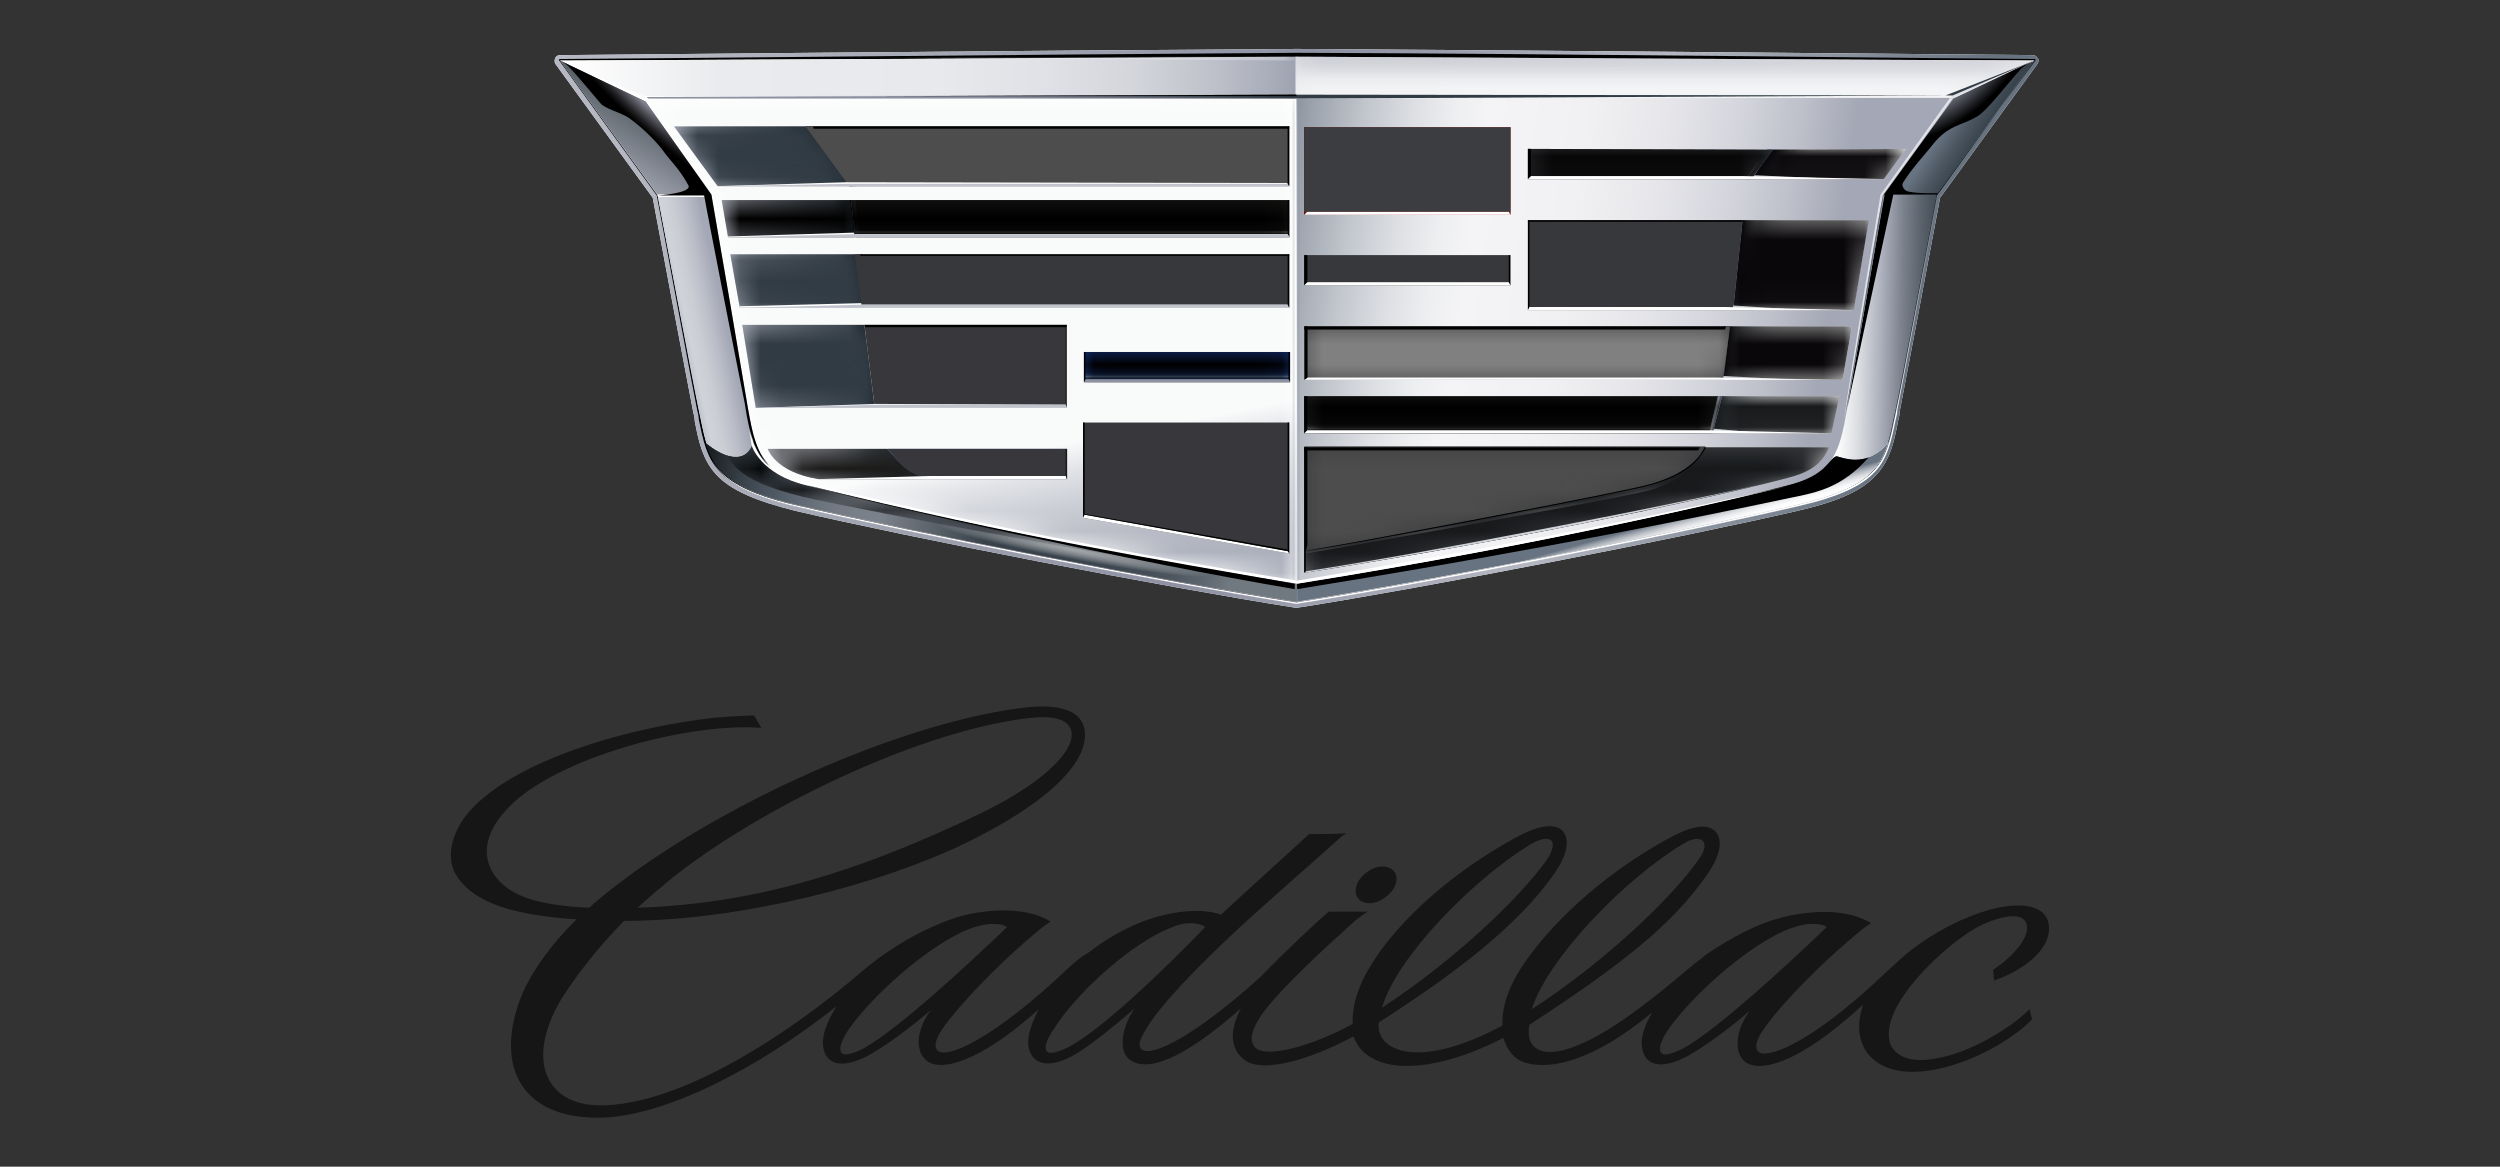 <svg width="120" height="56" viewBox="0 0 120 56" fill="none" xmlns="http://www.w3.org/2000/svg">
<rect x="0" y="0" width="120" height="56" fill="#333333" stroke="none"/>
<path d="M66.526 43.049C66.069 43.421 65.461 43.458 65.194 43.123C64.928 42.788 65.118 42.23 65.575 41.895C66.031 41.523 66.64 41.486 66.906 41.821C67.173 42.119 67.021 42.677 66.526 43.049ZM57.85 44.5C57.698 44.388 57.47 44.314 57.089 44.314C56.633 44.314 56.176 44.537 55.758 44.723C53.893 45.653 51.648 47.736 50.621 49.336C50.126 50.043 50.126 50.378 50.278 50.489C50.392 50.601 50.773 50.526 51.344 50.229C52.98 49.336 55.91 46.509 57.85 44.5ZM48.338 44.5C48.185 44.388 47.995 44.351 47.615 44.351C47.158 44.351 46.625 44.537 46.207 44.723C44.304 45.616 41.869 47.811 40.766 49.373C40.271 50.08 40.271 50.452 40.423 50.564C40.537 50.675 40.918 50.601 41.489 50.303C43.125 49.373 46.321 46.434 48.338 44.5ZM66.336 48.369C69.798 46.099 72.804 43.235 74.174 41.375C74.897 40.37 74.479 39.924 73.413 40.556C70.597 42.305 67.021 45.988 66.336 48.369ZM87.682 44.5C87.53 44.388 87.34 44.351 86.959 44.351C86.503 44.351 85.97 44.537 85.551 44.723C83.649 45.616 81.214 47.811 80.11 49.373C79.615 50.08 79.615 50.452 79.768 50.564C79.882 50.675 80.262 50.601 80.833 50.303C82.469 49.373 85.666 46.434 87.682 44.5ZM97.423 48.443L97.537 48.927C96.853 49.671 95.102 50.824 93.2 51.271C91.602 51.643 90.46 51.419 89.775 50.712C89.204 50.117 89.09 49.187 89.433 48.22C86.198 51.196 84.372 51.494 83.725 50.936C83.192 50.452 83.344 49.373 83.991 48.518C83.04 49.336 81.937 50.154 81.1 50.638C79.692 51.419 78.931 51.122 78.816 50.266C78.74 49.82 78.931 49.224 79.311 48.592C76.533 50.898 74.441 51.382 73.223 51.01C72.69 50.861 72.348 50.415 72.157 49.82C68.543 51.68 65.613 51.568 64.966 49.745C62.759 50.936 60.666 51.457 59.829 50.936C59.182 50.526 58.878 49.708 59.563 48.406C57.28 50.415 55.301 51.568 54.274 50.898C53.627 50.489 53.855 49.262 54.464 48.406C53.513 49.224 52.523 50.043 51.686 50.564C50.316 51.382 49.517 51.085 49.365 50.229C49.289 49.745 49.517 49.113 49.86 48.443C46.968 51.047 45.065 51.494 44.419 50.861C43.886 50.34 44.038 49.336 44.685 48.48C43.734 49.299 42.63 50.117 41.793 50.601C40.385 51.382 39.624 51.085 39.51 50.229C39.434 49.708 39.7 49.038 40.157 48.294C36.428 51.271 31.824 53.651 28.703 53.651C24.822 53.651 23.719 50.936 25.089 47.662C25.583 46.546 26.497 45.281 27.676 44.128C24.137 43.904 22.539 43.123 21.854 41.933C21.398 41.114 21.588 39.589 23.262 38.25C25.774 36.166 30.606 34.864 34.259 34.455C35.096 34.38 35.819 34.343 36.2 34.343L36.542 34.938C33.27 34.678 27.296 36.203 24.746 38.436C22.996 39.998 23.11 41.412 23.985 42.305C24.594 42.937 25.659 43.458 28.285 43.57C28.551 43.309 28.856 43.086 29.16 42.825C34.487 38.584 43.087 34.79 48.832 34.008C50.354 33.785 51.762 33.897 52.029 34.901C52.371 36.166 51.039 38.175 46.321 40.482C42.25 42.453 35.553 44.202 29.959 44.202C28.742 45.43 27.752 46.695 26.991 47.885C25.241 50.712 26.078 53.056 28.818 53.056C32.661 53.056 37.874 49.634 41.336 46.657C42.212 45.913 42.934 45.467 43.429 45.169C44.38 44.611 45.256 44.239 46.093 43.979C47.691 43.57 49.365 43.57 50.431 44.239C50.354 44.276 50.202 44.388 50.05 44.5C47.881 46.248 45.674 48.629 45.103 49.596C44.913 49.931 44.837 50.229 44.989 50.415C45.446 50.898 47.805 49.745 51.115 46.62C51.572 46.174 51.914 45.913 52.295 45.69C53.398 44.834 54.578 44.276 55.491 44.016C56.975 43.607 58.003 43.681 58.611 43.904C59.639 42.937 61.465 41.3 62.835 40.035C63.482 40.035 63.977 40.035 64.624 39.998C64.509 40.072 64.395 40.147 64.319 40.221C63.33 41.114 61.275 42.9 59.563 44.462C57.47 46.397 55.605 48.331 54.959 49.485C54.692 49.931 54.616 50.229 54.806 50.378C55.301 50.75 57.394 49.708 60.514 46.881C61.77 45.578 63.254 44.202 63.786 43.756H65.651C65.461 43.867 65.232 44.053 65.08 44.165C63.71 45.392 61.465 47.439 60.59 48.666C59.905 49.634 60.019 50.117 60.324 50.34C60.895 50.75 62.949 50.229 64.928 49.15C64.89 48.369 65.156 47.364 65.765 46.397C66.754 44.723 69.037 42.267 72.652 40.258C73.718 39.663 74.555 39.477 74.973 39.849C75.354 40.221 75.278 40.965 74.631 41.895C72.843 44.5 69.608 46.881 66.184 49.076C65.993 50.378 67.972 51.457 72.12 49.224C72.081 48.443 72.348 47.476 73.033 46.434C74.288 44.5 76.762 42.081 79.996 40.296C81.061 39.7 81.861 39.477 82.317 39.886C82.698 40.258 82.621 41.003 81.975 41.933C80.3 44.388 77.751 46.36 73.413 49.187C73.185 50.303 73.984 51.047 76.191 49.968C77.371 49.41 78.892 48.331 80.985 46.546C81.138 46.434 81.29 46.285 81.442 46.174C81.594 46.062 81.746 45.951 81.861 45.839C83.192 44.946 84.334 44.351 85.475 44.053C87.073 43.644 88.748 43.644 89.813 44.314C89.737 44.351 89.585 44.462 89.433 44.574C87.264 46.323 85.057 48.666 84.486 49.671C84.296 50.006 84.22 50.303 84.41 50.489C84.752 50.824 86.769 50.229 90.384 46.806C90.955 46.285 91.297 45.951 91.716 45.616C92.933 44.686 94.189 44.053 95.445 43.681C96.814 43.309 98.146 43.346 98.337 44.351C98.527 45.541 97.119 46.583 95.711 47.067L95.673 46.546C96.7 45.876 97.614 44.797 97.195 44.202C96.967 43.867 96.244 43.904 95.216 44.351C94.075 44.872 92.21 46.471 91.259 47.959C90.612 48.964 90.46 49.968 90.955 50.452C91.449 50.936 92.248 50.973 93.2 50.75C94.493 50.489 96.358 49.485 97.423 48.443ZM30.606 43.57C36.466 43.384 41.45 41.709 46.778 39.18C50.126 37.617 51.648 35.98 51.42 35.087C51.23 34.343 50.126 34.343 48.908 34.529C43.315 35.348 35.438 39.366 31.672 42.639C31.291 42.937 30.948 43.272 30.606 43.57ZM73.527 48.443C77.028 46.174 80.262 43.086 81.556 41.226C82.165 40.37 81.632 39.998 80.833 40.482C78.055 42.119 74.288 45.988 73.527 48.443Z" fill="#161616"/>
<path d="M62.265 2.349C49.785 2.423 27.106 2.646 26.878 2.646C26.802 2.646 26.688 2.683 26.65 2.795C26.612 2.869 26.612 2.981 26.65 3.055L31.33 9.492C31.672 11.352 33.08 18.792 33.27 19.759C33.309 19.908 33.347 20.057 33.347 20.206C33.537 21.21 33.727 22.066 34.374 22.773C35.059 23.517 36.238 24.038 38.179 24.521C43.582 25.786 55.987 28.205 62.189 29.172H62.265C68.468 28.205 80.834 25.786 86.275 24.521C88.216 24.075 89.395 23.554 90.08 22.773C90.727 22.066 90.918 21.21 91.108 20.206C91.146 20.057 91.184 19.908 91.184 19.759C91.374 18.792 92.782 11.352 93.124 9.492L97.805 3.055C97.843 2.981 97.881 2.869 97.805 2.795C97.767 2.721 97.691 2.646 97.576 2.646C97.462 2.646 74.746 2.423 62.265 2.349Z" fill="white"/>
<path d="M62.265 2.572C74.86 2.646 97.652 2.869 97.652 2.869L92.972 9.343C92.592 11.315 91.222 18.681 90.994 19.648C90.499 21.954 90.537 23.219 86.237 24.224C80.796 25.489 68.468 27.907 62.265 28.874C56.025 27.907 43.734 25.489 38.293 24.224C33.993 23.219 34.032 21.917 33.537 19.648C33.347 18.681 31.939 11.315 31.558 9.343L26.878 2.907C26.878 2.907 49.67 2.646 62.265 2.572ZM62.265 2.349C49.785 2.423 27.106 2.646 26.878 2.646C26.802 2.646 26.688 2.683 26.65 2.795C26.612 2.869 26.612 2.981 26.65 3.055L31.33 9.492C31.672 11.352 33.08 18.792 33.27 19.759C33.309 19.908 33.347 20.057 33.347 20.206C33.537 21.21 33.727 22.066 34.374 22.773C35.059 23.517 36.238 24.038 38.179 24.521C43.582 25.786 55.987 28.205 62.189 29.172H62.265C68.468 28.205 80.834 25.786 86.275 24.521C88.216 24.075 89.395 23.554 90.08 22.773C90.727 22.066 90.918 21.21 91.108 20.206C91.146 20.057 91.184 19.908 91.184 19.759C91.374 18.792 92.782 11.352 93.124 9.492L97.805 3.055C97.843 2.981 97.881 2.869 97.805 2.795C97.767 2.721 97.691 2.646 97.576 2.646C97.462 2.646 74.746 2.423 62.265 2.349Z" fill="url(#paint0_linear_596_7447)"/>
<path d="M62.269 2.758C74.864 2.833 97.656 2.907 97.656 2.907L92.976 9.38C92.596 11.352 91.226 18.718 90.998 19.686C90.503 21.992 90.541 23.257 86.241 24.262C80.8 25.526 68.472 27.945 62.269 28.912C56.029 27.945 43.738 25.526 38.297 24.262C33.997 23.257 34.035 21.955 33.541 19.686C33.351 18.718 31.943 11.352 31.562 9.38L26.882 2.907C26.882 2.907 49.674 2.796 62.269 2.758ZM97.695 2.907C97.733 2.87 97.695 2.833 97.656 2.833C96.02 2.833 74.293 2.572 62.269 2.535C50.207 2.61 28.442 2.833 26.882 2.833C26.844 2.833 26.806 2.87 26.844 2.907L31.524 9.38C31.943 11.613 33.275 18.756 33.465 19.686C33.503 19.834 33.541 19.983 33.541 20.132C33.959 22.141 34.188 23.369 38.221 24.299C43.624 25.564 56.029 27.982 62.193 28.949C68.395 27.982 80.762 25.564 86.165 24.299C90.198 23.369 90.465 22.141 90.845 20.132L90.96 19.686C91.15 18.756 92.52 11.613 92.9 9.38L97.695 2.907Z" fill="black"/>
<path d="M34.148 22.066C34.681 23.033 35.709 23.74 38.296 24.335C43.699 25.6 56.066 28.019 62.23 28.986C68.47 28.019 80.875 25.563 86.316 24.298C90.35 23.368 90.578 22.178 90.996 20.132C91.034 19.983 91.073 19.834 91.073 19.685C91.263 18.755 92.594 11.575 93.013 9.343C92.633 11.315 91.263 18.681 91.034 19.648C90.54 21.954 90.578 23.219 86.278 24.224C80.837 25.489 68.47 27.944 62.23 28.912C55.99 27.944 43.737 25.526 38.258 24.261C35.785 23.703 34.681 22.996 34.148 22.066Z" fill="white"/>
<path d="M62.228 2.721C49.671 2.795 26.879 2.907 26.879 2.907L30.912 4.618L62.228 4.73V2.721Z" fill="url(#paint1_linear_596_7447)"/>
<mask id="mask0_596_7447" style="mask-type:luminance" maskUnits="userSpaceOnUse" x="26" y="2" width="37" height="27">
<path d="M62.27 28.018L62.232 4.692L31.145 4.729L26.883 2.906L30.992 4.878L34.151 9.342C34.493 11.277 35.635 17.973 35.901 19.573C36.281 21.731 36.548 22.735 38.717 23.293C40.886 23.851 49.751 26.046 62.27 28.018Z" fill="url(#paint2_linear_596_7447)"/>
</mask>
<g mask="url(#mask0_596_7447)">
<path d="M62.27 28.018L62.232 4.692L31.145 4.729L26.883 2.906L30.992 4.878L34.151 9.343C34.493 11.277 35.635 17.974 35.901 19.573C36.281 21.731 36.548 22.736 38.717 23.294C40.886 23.852 49.751 26.047 62.27 28.018Z" fill="white"/>
<path d="M62.27 28.018L62.232 4.692L31.145 4.729L26.883 2.906L30.992 4.878L34.151 9.343C34.493 11.277 35.635 17.974 35.901 19.573C36.281 21.731 36.548 22.736 38.717 23.294C40.886 23.852 49.751 26.047 62.27 28.018Z" fill="url(#paint3_radial_596_7447)"/>
<path d="M62.27 28.018L62.232 4.692L31.145 4.729L26.883 2.906L30.992 4.878L34.151 9.342C34.493 11.277 35.635 17.973 35.901 19.573C36.281 21.731 36.548 22.735 38.717 23.293C40.886 23.851 49.751 26.046 62.27 28.018Z" fill="url(#paint4_linear_596_7447)"/>
</g>
<path d="M44.687 22.996C43.355 22.698 43.279 22.289 42.594 21.545H51.193V22.996H44.687Z" fill="#1B4786"/>
<path d="M34.147 9.343L30.988 4.879L26.879 2.907L31.559 9.343H34.147Z" fill="url(#paint5_linear_596_7447)"/>
<path d="M31.559 9.343C31.939 11.315 33.309 18.681 33.537 19.648C34.032 21.954 33.994 23.219 38.294 24.224C43.735 25.489 56.063 27.907 62.266 28.874V28.019C49.709 26.047 40.881 23.852 38.712 23.294C36.543 22.736 36.277 21.731 35.896 19.573C35.63 17.974 34.489 11.277 34.146 9.343H31.559Z" fill="url(#paint6_linear_596_7447)"/>
<path d="M90.422 9.343L93.732 4.73L97.651 2.907L92.971 9.343H90.422Z" fill="url(#paint7_linear_596_7447)"/>
<path d="M92.969 9.343C92.588 11.315 91.218 18.681 90.99 19.648C90.495 21.955 90.534 23.22 86.234 24.224C80.793 25.489 68.464 27.907 62.262 28.875V28.019C74.819 26.047 83.646 23.852 85.815 23.294C87.984 22.736 88.25 21.732 88.631 19.574C88.897 17.974 90.077 11.278 90.381 9.343H92.969Z" fill="url(#paint8_linear_596_7447)"/>
<path d="M62.265 28.019L62.227 4.618L93.885 4.655L90.422 9.343C90.08 11.277 88.938 17.974 88.672 19.574C88.291 21.732 88.025 22.736 85.856 23.294C83.649 23.852 74.821 26.047 62.265 28.019Z" fill="url(#paint9_linear_596_7447)"/>
<path d="M52.031 16.895H61.925V18.346H52.031V16.895Z" fill="url(#paint10_linear_596_7447)"/>
<path d="M40.843 9.603H34.641L34.945 11.388H41.033L40.843 9.603Z" fill="url(#paint11_linear_596_7447)"/>
<path d="M41.072 11.389H61.886V9.604H40.844L41.072 11.389Z" fill="url(#paint12_linear_596_7447)"/>
<path d="M61.882 26.567V20.28H51.988V24.856L61.882 26.567Z" fill="#38383C"/>
<path d="M41.371 12.207H35.055L35.511 14.774H41.714L41.371 12.207Z" fill="url(#paint13_linear_596_7447)"/>
<path d="M41.489 15.593H35.629L36.276 19.573H41.983L41.489 15.593Z" fill="url(#paint14_linear_596_7447)"/>
<mask id="mask1_596_7447" style="mask-type:luminance" maskUnits="userSpaceOnUse" x="52" y="16" width="10" height="3">
<path d="M52.031 16.895H61.925V18.345H52.031V16.895Z" fill="url(#paint15_linear_596_7447)"/>
</mask>
<g mask="url(#mask1_596_7447)">
<path d="M52.031 16.895H61.925V18.346H52.031V16.895Z" fill="black"/>
</g>
<path d="M61.918 16.895H61.844V18.198L61.918 18.346V16.895Z" fill="black"/>
<path d="M61.925 18.346L61.848 18.197H52.107L52.031 18.346H61.925Z" fill="#8D91A2"/>
<path d="M61.882 20.281H61.805V26.457L61.882 26.568V20.281ZM51.988 20.281H52.064V24.708L51.988 24.857V20.281ZM52.026 16.895H52.102V18.198L52.026 18.346V16.895Z" fill="black"/>
<path d="M42.593 21.546H36.848C36.848 21.546 37.228 22.662 39.283 22.997H44.724C43.392 22.699 43.278 22.29 42.593 21.546Z" fill="url(#paint16_linear_596_7447)"/>
<path d="M44.718 22.997C43.386 22.699 43.272 22.29 42.625 21.546H51.224V22.997H44.718Z" fill="#38383C"/>
<mask id="mask2_596_7447" style="mask-type:luminance" maskUnits="userSpaceOnUse" x="34" y="9" width="8" height="3">
<path d="M41.033 9.603H34.641L34.945 11.574H41.261L41.033 9.603Z" fill="url(#paint17_linear_596_7447)"/>
</mask>
<g mask="url(#mask2_596_7447)">
<path d="M40.843 9.603H34.641L34.945 11.388H41.033L40.843 9.603Z" fill="black"/>
</g>
<mask id="mask3_596_7447" style="mask-type:luminance" maskUnits="userSpaceOnUse" x="35" y="15" width="8" height="5">
<path d="M41.792 15.593H35.59L36.275 19.685H42.249L41.792 15.593Z" fill="url(#paint18_linear_596_7447)"/>
</mask>
<g mask="url(#mask3_596_7447)">
<path d="M41.489 15.593H35.629L36.276 19.574H41.983L41.489 15.593Z" fill="#313B44"/>
</g>
<mask id="mask4_596_7447" style="mask-type:luminance" maskUnits="userSpaceOnUse" x="36" y="21" width="10" height="3">
<path d="M42.785 21.546H36.773C36.773 21.546 37.078 22.885 39.589 23.22H45.601C44.27 22.922 43.432 22.29 42.785 21.546Z" fill="url(#paint19_linear_596_7447)"/>
</mask>
<g mask="url(#mask4_596_7447)">
<path d="M42.593 21.546H36.848C36.848 21.546 37.19 22.662 39.283 22.997H44.724C43.392 22.699 43.278 22.29 42.593 21.546Z" fill="#1C1B1A"/>
</g>
<path d="M62.226 2.721C74.858 2.795 97.651 2.907 97.651 2.907L93.846 4.692L62.188 4.73V2.721H62.226Z" fill="#E8E9EC"/>
<mask id="mask5_596_7447" style="mask-type:luminance" maskUnits="userSpaceOnUse" x="62" y="2" width="36" height="3">
<path d="M62.223 2.572C74.856 2.647 97.648 2.87 97.648 2.87L93.729 4.73L62.223 4.693V2.572Z" fill="url(#paint20_linear_596_7447)"/>
</mask>
<g mask="url(#mask5_596_7447)">
<path d="M62.226 2.72C74.858 2.795 97.651 2.906 97.651 2.906L93.846 4.692L62.188 4.729V2.72H62.226Z" fill="url(#paint21_linear_596_7447)"/>
</g>
<path d="M87.791 21.471H62.602V27.498C66.331 26.902 69.755 26.307 72.761 25.749C78.849 24.596 83.453 23.554 85.737 22.959C86.916 22.661 87.487 22.252 87.791 21.471Z" fill="url(#paint22_linear_596_7447)"/>
<mask id="mask6_596_7447" style="mask-type:luminance" maskUnits="userSpaceOnUse" x="62" y="21" width="26" height="7">
<path d="M87.792 21.471H62.641V27.498C66.293 26.902 69.718 26.307 72.762 25.749C78.85 24.596 83.454 23.554 85.737 22.959C86.917 22.661 87.488 22.252 87.792 21.471Z" fill="url(#paint23_linear_596_7447)"/>
<path d="M87.792 21.471H62.641V27.498C66.293 26.902 69.718 26.307 72.762 25.749C78.85 24.596 83.454 23.554 85.737 22.959C86.917 22.661 87.488 22.252 87.792 21.471Z" fill="url(#paint24_linear_596_7447)"/>
<path d="M87.792 21.471H62.641V27.498C66.293 26.902 69.718 26.307 72.762 25.749C78.85 24.596 83.454 23.554 85.737 22.959C86.917 22.661 87.488 22.252 87.792 21.471Z" fill="url(#paint25_linear_596_7447)"/>
</mask>
<g mask="url(#mask6_596_7447)">
<path d="M87.791 21.471H62.602V27.498C66.331 26.902 69.755 26.307 72.761 25.749C78.849 24.596 83.453 23.554 85.737 22.959C86.916 22.661 87.487 22.252 87.791 21.471Z" fill="#37383C"/>
</g>
<mask id="mask7_596_7447" style="mask-type:luminance" maskUnits="userSpaceOnUse" x="62" y="21" width="26" height="7">
<path d="M87.792 21.471H62.641V27.498C66.293 26.902 69.718 26.307 72.762 25.749C78.85 24.596 83.454 23.554 85.737 22.959C86.917 22.661 87.488 22.252 87.792 21.471Z" fill="url(#paint26_linear_596_7447)"/>
<path d="M87.792 21.471H62.641V27.498C66.293 26.902 69.718 26.307 72.762 25.749C78.85 24.596 83.454 23.554 85.737 22.959C86.917 22.661 87.488 22.252 87.792 21.471Z" fill="url(#paint27_linear_596_7447)"/>
</mask>
<g mask="url(#mask7_596_7447)">
<path d="M73.598 21.471H62.602V27.498C66.331 26.902 69.755 26.307 72.761 25.749C75.044 25.303 77.099 24.893 78.925 24.521L73.598 21.471Z" fill="#37383C"/>
</g>
<mask id="mask8_596_7447" style="mask-type:luminance" maskUnits="userSpaceOnUse" x="62" y="21" width="26" height="7">
<path d="M87.792 21.471H62.641V27.498C66.293 26.902 69.718 26.307 72.762 25.749C78.85 24.596 83.454 23.554 85.737 22.959C86.917 22.661 87.488 22.252 87.792 21.471Z" fill="url(#paint28_linear_596_7447)"/>
</mask>
<g mask="url(#mask8_596_7447)">
<path d="M87.791 21.471H62.602V27.498C66.331 26.902 69.755 26.307 72.761 25.749C78.849 24.596 83.453 23.554 85.737 22.959C86.916 22.661 87.487 22.252 87.791 21.471Z" fill="#17191B"/>
</g>
<path d="M62.602 12.245H72.495V13.696H62.602V12.245Z" fill="#37383C"/>
<path d="M62.602 12.245H62.754V13.547L62.602 13.696V12.245ZM72.495 12.245H72.419V13.547L72.495 13.696V12.245Z" fill="black"/>
<path d="M62.754 13.547H72.419L72.495 13.696H62.602L62.754 13.547Z" fill="white"/>
<path d="M62.602 6.106H62.75V10.162L62.602 10.31V6.106Z" fill="black"/>
<path d="M88.445 18.234L88.901 15.667H82.737L82.394 18.234H88.445Z" fill="url(#paint29_linear_596_7447)"/>
<mask id="mask9_596_7447" style="mask-type:luminance" maskUnits="userSpaceOnUse" x="82" y="15" width="7" height="4">
<path d="M88.441 18.234L88.897 15.667H82.733L82.391 18.234H88.441Z" fill="url(#paint30_linear_596_7447)"/>
<path d="M88.441 18.234L88.897 15.667H82.733L82.391 18.234H88.441Z" fill="url(#paint31_linear_596_7447)"/>
</mask>
<g mask="url(#mask9_596_7447)">
<path d="M88.441 18.234L88.898 15.667H83.038L82.695 18.234H88.441Z" fill="#090709"/>
</g>
<path d="M87.907 20.801L88.287 19.016H82.656L82.199 20.801H87.907Z" fill="url(#paint32_linear_596_7447)"/>
<mask id="mask10_596_7447" style="mask-type:luminance" maskUnits="userSpaceOnUse" x="82" y="19" width="7" height="2">
<path d="M88.024 20.801L88.404 19.016H82.392L82.164 20.801H88.024Z" fill="url(#paint33_linear_596_7447)"/>
<path d="M88.024 20.801L88.404 19.016H82.392L82.164 20.801H88.024Z" fill="url(#paint34_linear_596_7447)"/>
</mask>
<g mask="url(#mask10_596_7447)">
<path d="M87.911 20.801L88.291 19.016H82.66L82.203 20.801H87.911Z" fill="#17191B"/>
</g>
<path d="M62.602 20.801H82.198L82.654 19.016H62.602V20.801Z" fill="url(#paint35_linear_596_7447)"/>
<path d="M89.694 10.57H83.644L83.188 14.886H88.971L89.694 10.57Z" fill="url(#paint36_linear_596_7447)"/>
<mask id="mask11_596_7447" style="mask-type:luminance" maskUnits="userSpaceOnUse" x="82" y="10" width="8" height="5">
<path d="M89.777 10.569H83.346L82.852 14.885H89.092L89.777 10.569Z" fill="url(#paint37_linear_596_7447)"/>
<path d="M89.777 10.569H83.346L82.852 14.885H89.092L89.777 10.569Z" fill="url(#paint38_linear_596_7447)"/>
</mask>
<g mask="url(#mask11_596_7447)">
<path d="M89.702 10.569H83.652L83.195 14.885H88.979L89.702 10.569Z" fill="#090709"/>
</g>
<path d="M73.34 7.147V8.598H84.07L85.098 7.185L73.34 7.147Z" fill="#37383C"/>
<path d="M91.49 7.147L85.098 7.185L84.07 8.598H90.425L91.49 7.147Z" fill="url(#paint39_linear_596_7447)"/>
<path d="M62.602 15.667H83.035L82.73 18.234H62.64V15.667H62.602ZM62.602 26.419H62.678C65.57 25.972 75.463 24.075 78.735 23.368C80.029 23.07 81.437 22.438 81.855 21.433H62.602V26.419Z" fill="#37383C"/>
<mask id="mask12_596_7447" style="mask-type:luminance" maskUnits="userSpaceOnUse" x="83" y="7" width="9" height="2">
<path d="M91.494 7.147H84.759L83.617 8.784H90.276L91.494 7.147Z" fill="url(#paint40_linear_596_7447)"/>
<path d="M91.494 7.147H84.759L83.617 8.784H90.276L91.494 7.147Z" fill="url(#paint41_linear_596_7447)"/>
</mask>
<g mask="url(#mask12_596_7447)">
<path d="M91.49 7.147L85.098 7.185L84.07 8.598H90.425L91.49 7.147Z" fill="#090709"/>
</g>
<mask id="mask13_596_7447" style="mask-type:luminance" maskUnits="userSpaceOnUse" x="62" y="21" width="20" height="6">
<path d="M62.688 26.308C65.579 25.862 75.473 24.113 78.745 23.406C80.039 23.109 81.447 22.476 81.865 21.472H62.688V26.308Z" fill="url(#paint42_linear_596_7447)"/>
</mask>
<g mask="url(#mask13_596_7447)">
<path d="M62.613 26.42H62.689C65.581 25.973 75.475 24.076 78.747 23.369C80.041 23.072 81.448 22.439 81.867 21.435H62.613V26.42Z" fill="#404040"/>
</g>
<mask id="mask14_596_7447" style="mask-type:luminance" maskUnits="userSpaceOnUse" x="62" y="21" width="20" height="6">
<path d="M62.688 26.307V26.419C65.579 25.972 75.473 24.075 78.745 23.368C80.039 23.07 81.447 22.438 81.865 21.434H62.688V26.307Z" fill="url(#paint43_linear_596_7447)"/>
</mask>
<g mask="url(#mask14_596_7447)">
<path d="M62.613 26.419H62.689C65.581 25.972 75.475 24.075 78.747 23.368C80.041 23.07 81.448 22.438 81.867 21.434H62.613V26.419Z" fill="#4D4D4D"/>
</g>
<mask id="mask15_596_7447" style="mask-type:luminance" maskUnits="userSpaceOnUse" x="41" y="12" width="1" height="3">
<path d="M41.712 14.775L41.37 12.208H41.027L41.37 14.775H41.712Z" fill="url(#paint44_linear_596_7447)"/>
</mask>
<g mask="url(#mask15_596_7447)">
<path d="M41.716 14.775L41.374 12.208H41.031L41.374 14.775H41.716Z" fill="#37383C"/>
</g>
<mask id="mask16_596_7447" style="mask-type:luminance" maskUnits="userSpaceOnUse" x="40" y="9" width="2" height="4">
<path d="M41.491 12.207L41.186 9.603H40.844L41.186 12.207H41.491Z" fill="url(#paint45_linear_596_7447)"/>
</mask>
<g mask="url(#mask16_596_7447)">
<path d="M41.262 11.388L41.072 9.603H40.844L41.072 11.388H41.262Z" fill="url(#paint46_linear_596_7447)"/>
</g>
<mask id="mask17_596_7447" style="mask-type:luminance" maskUnits="userSpaceOnUse" x="34" y="9" width="28" height="3">
<path d="M61.887 11.574V9.603H34.566L34.909 11.574H61.887Z" fill="url(#paint47_linear_596_7447)"/>
</mask>
<g mask="url(#mask17_596_7447)">
<path d="M61.886 11.389V9.604H40.844L41.034 11.389H61.886Z" fill="black"/>
</g>
<path d="M61.879 9.604H61.805V11.278L61.879 11.389V9.604Z" fill="black"/>
<path d="M41.029 11.239V11.165L34.902 11.351L34.94 11.388H61.88L61.804 11.239H41.029Z" fill="white"/>
<path d="M61.809 11.239H40.995L34.945 11.388H61.885L61.809 11.239Z" fill="#C0C3CC"/>
<path d="M41.033 11.239L40.843 9.603H40.805L40.995 11.239H41.033Z" fill="black"/>
<path d="M41.987 19.573H51.195V15.593H41.492L41.987 19.573Z" fill="#38383C"/>
<path d="M51.193 15.593H51.156V19.425L51.193 19.573V15.593Z" fill="black"/>
<path d="M42.061 19.388L36.277 19.574H51.193L51.155 19.425L42.061 19.388Z" fill="white"/>
<path d="M42.247 19.425L36.273 19.574H51.189L51.151 19.425H42.247Z" fill="#C0C3CC"/>
<path d="M82.508 18.234L82.85 15.667H83.04L82.698 18.234H82.508Z" fill="#37383C"/>
<mask id="mask18_596_7447" style="mask-type:luminance" maskUnits="userSpaceOnUse" x="62" y="15" width="22" height="4">
<path d="M62.57 18.234H82.699L83.042 15.667H62.57V18.234Z" fill="url(#paint48_linear_596_7447)"/>
</mask>
<g mask="url(#mask18_596_7447)">
<path d="M62.605 18.234H82.696L83.039 15.667H62.605V18.234Z" fill="#4D4D4D"/>
</g>
<mask id="mask19_596_7447" style="mask-type:luminance" maskUnits="userSpaceOnUse" x="62" y="15" width="22" height="4">
<path d="M62.57 18.234H82.699L83.042 15.667H62.57V18.234Z" fill="url(#paint49_linear_596_7447)"/>
</mask>
<g mask="url(#mask19_596_7447)">
<path d="M62.605 18.234H82.696L83.039 15.667H62.605V18.234Z" fill="#808080"/>
</g>
<path d="M82.732 18.048L86.271 18.234H82.694L82.732 18.048ZM82.275 20.578L84.672 20.801H82.199L82.275 20.578Z" fill="#C6C8D0"/>
<path d="M62.754 18.123H82.388L88.438 18.235H62.602L62.754 18.123Z" fill="white"/>
<path d="M82.016 20.801L82.434 19.016H82.662L82.206 20.801H82.016Z" fill="url(#paint50_linear_596_7447)"/>
<mask id="mask20_596_7447" style="mask-type:luminance" maskUnits="userSpaceOnUse" x="62" y="19" width="21" height="2">
<path d="M62.641 20.801H82.199L82.655 19.016H62.641V20.801Z" fill="url(#paint51_linear_596_7447)"/>
</mask>
<g mask="url(#mask20_596_7447)">
<path d="M62.602 20.801H82.198L82.654 19.016H62.602V20.801Z" fill="black"/>
</g>
<path d="M62.602 19.016H62.75V20.652L62.602 20.801V19.016Z" fill="black"/>
<path d="M62.602 20.801L62.754 20.652H82.084L87.905 20.801H62.602Z" fill="white"/>
<path d="M73.34 10.57V14.886H83.195L83.652 10.57H73.34Z" fill="#37383C"/>
<path d="M83.801 8.599L84.828 7.186H85.094L84.067 8.599H83.801Z" fill="url(#paint52_linear_596_7447)"/>
<path d="M83.801 8.599L84.828 7.186H85.094L84.067 8.599H83.801Z" fill="#37383C"/>
<mask id="mask21_596_7447" style="mask-type:luminance" maskUnits="userSpaceOnUse" x="73" y="7" width="13" height="2">
<path d="M73.336 7.147V8.784H83.952L85.094 7.147H73.336Z" fill="url(#paint53_linear_596_7447)"/>
</mask>
<g mask="url(#mask21_596_7447)">
<path d="M73.336 7.147V8.598H84.066L85.094 7.185L73.336 7.147Z" fill="black"/>
</g>
<path d="M73.34 7.147H73.489V8.45L73.34 8.598V7.147ZM73.34 10.57H73.414V14.737L73.34 14.886V10.57Z" fill="black"/>
<path d="M83.188 14.663L86.65 14.886H83.188V14.663Z" fill="#C6C8D0"/>
<path d="M73.416 14.737H82.776L88.979 14.886H73.34L73.416 14.737Z" fill="white"/>
<path d="M93.576 4.73L93.729 4.581L97.648 2.87L93.729 4.73L90.38 9.343C89.429 14.961 88.858 18.272 88.516 20.132C88.782 18.049 90.266 9.343 90.266 9.343L93.576 4.73Z" fill="#E1E2E7"/>
<path d="M93.01 9.269C93.01 9.269 92.096 9.306 91.602 9.195C91.412 9.157 91.259 8.934 91.335 8.785C91.716 8.153 92.363 7.446 92.667 7.074C93.504 5.958 94.113 6.07 94.912 5.586C95.369 5.325 96.32 4.061 96.967 3.354C97.195 3.093 97.69 2.87 97.69 2.87L93.771 4.73L90.422 9.343H90.46C90.46 9.343 88.938 18.012 88.672 19.574L90.879 9.343H92.972L93.01 9.269Z" fill="url(#paint54_radial_596_7447)"/>
<mask id="mask22_596_7447" style="mask-type:luminance" maskUnits="userSpaceOnUse" x="62" y="2" width="1" height="3">
<path d="M62.227 4.544H62.19L62.152 2.461H62.227V4.544Z" fill="url(#paint55_linear_596_7447)"/>
</mask>
<g mask="url(#mask22_596_7447)">
<path d="M62.227 4.545H62.19L62.152 2.722H62.227V4.545Z" fill="#565F65"/>
</g>
<path d="M62.226 4.544L30.91 4.618L31.024 4.656H62.226V4.544Z" fill="url(#paint56_linear_596_7447)"/>
<path d="M93.389 4.581L97.65 2.907L93.731 4.581L62.263 4.73H31.138L31.023 4.656L62.263 4.544L93.389 4.581Z" fill="url(#paint57_linear_596_7447)"/>
<path d="M62.151 28.242C48.149 26.01 39.13 23.405 38.75 23.331C39.13 23.443 48.149 25.824 62.151 28.056V28.242Z" fill="black"/>
<path d="M33.804 9.454H31.597L31.559 9.343H33.766L33.804 9.454Z" fill="white"/>
<path d="M62.152 28.019H62.381V28.874L62.267 28.911L62.152 28.874V28.019Z" fill="#8D91A2"/>
<path d="M72.5 6.106H72.426V10.162L72.5 10.31V6.106Z" fill="black"/>
<path d="M84.222 8.412L88.408 8.598H84.07L84.222 8.412Z" fill="#C6C8D0"/>
<path d="M73.34 8.599L73.492 8.45H83.614L90.425 8.599H73.34Z" fill="white"/>
<path d="M51.193 21.545H51.156V22.847L51.193 22.996V21.545Z" fill="black"/>
<mask id="mask23_596_7447" style="mask-type:luminance" maskUnits="userSpaceOnUse" x="62" y="22" width="19" height="5">
<path d="M78.745 23.405C79.582 23.219 80.419 22.884 80.99 22.4C80.571 22.996 79.734 23.554 78.783 23.777C75.549 24.484 62.688 26.716 62.688 26.716V26.307C65.579 25.86 75.473 24.112 78.745 23.405Z" fill="url(#paint58_linear_596_7447)"/>
</mask>
<g mask="url(#mask23_596_7447)">
<path opacity="0.5" d="M78.745 23.405C79.582 23.219 80.571 22.884 81.142 22.4C80.724 22.996 79.772 23.405 78.783 23.628C75.549 24.335 62.688 26.567 62.688 26.567V26.456C65.579 25.972 75.473 24.112 78.745 23.405Z" fill="url(#paint59_linear_596_7447)"/>
</g>
<path d="M85.737 22.96C83.339 23.555 78.659 24.523 72.761 25.639C69.489 26.271 66.026 26.904 62.678 27.424L62.602 27.499C66.254 26.904 69.755 26.308 72.761 25.75C78.849 24.597 83.453 23.518 85.737 22.96Z" fill="#D1D3DA"/>
<path d="M62.269 28.018C49.712 26.047 40.884 23.852 38.715 23.294C37.117 22.884 36.546 22.252 36.204 21.099C35.823 22.549 34.53 21.805 33.883 21.285C34.301 22.624 35.1 23.48 38.259 24.224C43.7 25.489 56.028 27.907 62.231 28.874L62.269 28.018Z" fill="url(#paint60_linear_596_7447)"/>
<path d="M62.269 28.018C49.712 26.047 40.884 23.852 38.715 23.294C37.117 22.884 36.546 22.252 36.204 21.099C35.823 22.549 34.53 21.805 33.883 21.285C34.301 22.624 35.1 23.48 38.259 24.224C43.7 25.489 56.028 27.907 62.231 28.874L62.269 28.018Z" fill="url(#paint61_linear_596_7447)"/>
<g opacity="0.49">
<path d="M62.269 28.018C49.712 26.047 40.884 23.852 38.715 23.294C37.117 22.884 36.546 22.252 36.204 21.099C35.823 22.549 34.53 21.805 33.883 21.285C34.301 22.624 35.1 23.48 38.259 24.224C43.7 25.489 56.028 27.907 62.231 28.874L62.269 28.018Z" fill="url(#paint62_radial_596_7447)"/>
<path d="M62.269 28.018C49.712 26.047 40.884 23.852 38.715 23.294C37.117 22.884 36.546 22.252 36.204 21.099C35.823 22.549 34.53 21.805 33.883 21.285C34.301 22.624 35.1 23.48 38.259 24.224C43.7 25.489 56.028 27.907 62.231 28.874L62.269 28.018Z" fill="url(#paint63_radial_596_7447)"/>
</g>
<mask id="mask24_596_7447" style="mask-type:luminance" maskUnits="userSpaceOnUse" x="34" y="21" width="29" height="8">
<path d="M36.238 21.099C36.124 21.508 35.858 22.141 34.906 21.843C35.401 22.959 37.037 23.591 38.559 23.963C38.94 24.075 48.11 25.861 62.303 28.13V27.907C49.746 25.935 40.918 23.852 38.749 23.294C37.151 22.885 36.581 22.252 36.238 21.099Z" fill="url(#paint64_linear_596_7447)"/>
</mask>
<g mask="url(#mask24_596_7447)">
<path d="M36.238 21.099C36.124 21.508 35.858 22.141 34.906 21.843C35.401 22.959 37.075 23.48 38.559 23.852C38.94 23.964 48.11 25.861 62.265 28.093V28.019C49.708 26.047 40.88 23.852 38.711 23.294C37.151 22.885 36.581 22.252 36.238 21.099Z" fill="url(#paint65_linear_596_7447)"/>
</g>
<path d="M88.136 21.88C87.756 22.587 86.995 22.996 85.815 23.294C83.646 23.852 74.819 26.047 62.262 28.019V28.875C68.502 27.907 80.793 25.489 86.234 24.224C89.43 23.48 90.229 22.587 90.648 21.211C90.648 21.211 89.811 22.55 88.136 21.88Z" fill="url(#paint66_linear_596_7447)"/>
<path d="M88.136 21.88C87.756 22.587 86.995 22.996 85.815 23.294C83.646 23.852 74.819 26.047 62.262 28.019V28.875C68.502 27.907 80.793 25.489 86.234 24.224C89.43 23.48 90.229 22.587 90.648 21.211C90.648 21.211 89.811 22.55 88.136 21.88Z" fill="url(#paint67_linear_596_7447)"/>
<path opacity="0.71" d="M88.136 21.88C87.756 22.587 86.995 22.996 85.815 23.294C83.646 23.852 74.819 26.047 62.262 28.019V28.875C68.502 27.907 80.793 25.489 86.234 24.224C89.43 23.48 90.229 22.587 90.648 21.211C90.648 21.211 89.811 22.55 88.136 21.88Z" fill="url(#paint68_linear_596_7447)"/>
<path d="M88.136 21.88C87.756 22.587 86.995 22.996 85.815 23.294C83.646 23.852 74.819 26.047 62.262 28.019V28.875C68.502 27.907 80.793 25.489 86.234 24.224C89.43 23.48 90.229 22.587 90.648 21.211C90.648 21.211 89.811 22.55 88.136 21.88Z" fill="url(#paint69_linear_596_7447)"/>
<path d="M89.696 21.955C88.441 23.368 87.299 23.629 85.967 23.889C74.742 26.27 65.23 27.796 62.262 28.279V28.019C74.628 26.047 83.646 23.852 85.815 23.294C86.69 23.071 87.261 22.773 87.642 22.364C87.794 22.215 87.984 21.955 88.098 21.917C88.212 21.843 88.859 22.252 89.696 21.955Z" fill="black"/>
<mask id="mask25_596_7447" style="mask-type:luminance" maskUnits="userSpaceOnUse" x="35" y="12" width="7" height="3">
<path d="M41.371 12.208H35.055L35.511 14.961H41.714L41.371 12.208Z" fill="url(#paint70_linear_596_7447)"/>
</mask>
<g mask="url(#mask25_596_7447)">
<path d="M41.371 12.208H35.055L35.511 14.775H41.714L41.371 12.208Z" fill="#313B44"/>
</g>
<path d="M61.883 8.933H40.765L38.672 6.069H61.883V8.933ZM41.45 14.774H61.883V12.207H41.145L41.45 14.774Z" fill="#37383C"/>
<path d="M41.602 14.775L41.298 12.208H41.031L41.374 14.775H41.602Z" fill="#37383C"/>
<path d="M41.34 14.551L35.48 14.7L35.519 14.774H61.888L61.812 14.625H41.34V14.551Z" fill="white"/>
<path d="M61.809 14.625H41.299L35.516 14.774H61.885L61.809 14.625Z" fill="#C0C3CC"/>
<path d="M32.355 6.068L34.448 8.933H40.917L38.976 6.068H32.355Z" fill="url(#paint71_linear_596_7447)"/>
<mask id="mask26_596_7447" style="mask-type:luminance" maskUnits="userSpaceOnUse" x="32" y="6" width="9" height="3">
<path d="M32.352 6.069L34.216 8.934H40.913L38.972 6.069H32.352Z" fill="url(#paint72_linear_596_7447)"/>
</mask>
<g mask="url(#mask26_596_7447)">
<path d="M32.352 6.069L34.444 8.934H40.913L38.972 6.069H32.352Z" fill="#313B44"/>
</g>
<path d="M41.107 8.933L39.014 6.069H38.672L40.765 8.933H41.107Z" fill="#37383C"/>
<path d="M61.883 8.933V6.069H38.672L40.765 8.933H61.883Z" fill="#4D4D4D"/>
<path d="M61.812 8.821V8.784L40.617 8.747L34.453 8.933H61.888L61.812 8.821Z" fill="white"/>
<path d="M61.812 8.822H40.77L34.453 8.934H61.888L61.812 8.822Z" fill="#C0C3CC"/>
<path d="M61.879 6.068H61.805V8.821L61.879 8.933V6.068Z" fill="black"/>
<path d="M39.016 6.068L39.054 6.18H61.884V6.068H39.016ZM41.299 12.207V12.281H61.884V12.207H41.299Z" fill="black"/>
<path d="M62.262 28.017C49.781 26.046 40.877 23.851 38.708 23.293C36.502 22.772 36.083 21.395 36.083 21.395L35.969 20.689C35.969 20.689 36.273 21.879 36.92 22.363C37.3 22.735 37.909 22.921 38.746 23.144C39.127 23.256 48.335 25.674 62.262 27.869C76.112 25.599 85.435 23.404 85.815 23.33C83.646 23.851 74.743 26.009 62.262 28.017Z" fill="white"/>
<path d="M35.745 19.351C35.859 19.983 36.011 21.583 36.962 22.364C36.316 21.732 36.125 20.876 35.897 19.574C35.631 17.974 34.489 11.278 34.147 9.343L30.988 4.879L26.879 2.907C26.879 2.907 27.183 3.056 27.297 3.205C27.64 3.54 28.249 4.284 28.82 4.953C29.01 5.214 29.809 5.4 30.189 5.66C30.912 6.181 31.597 6.888 31.902 7.334C32.168 7.706 32.625 8.116 33.043 8.897C33.233 9.269 31.597 9.381 31.597 9.381H33.804C33.766 9.343 35.669 19.016 35.745 19.351Z" fill="url(#paint73_radial_596_7447)"/>
<path d="M62.678 26.456C65.57 26.009 75.501 24.112 78.735 23.405C80.219 23.07 81.361 22.512 81.893 21.471H81.817C81.437 22.326 80.295 23.033 78.697 23.368C75.501 24.075 65.57 25.935 62.678 26.456L62.754 26.158V21.471H62.602V27.498L62.678 27.423V26.456Z" fill="black"/>
<path d="M62.602 21.619V21.471H81.589L81.513 21.619H62.602Z" fill="black"/>
<path d="M61.883 12.208H61.809V14.626L61.883 14.775V12.208Z" fill="black"/>
<mask id="mask27_596_7447" style="mask-type:luminance" maskUnits="userSpaceOnUse" x="80" y="23" width="5" height="2">
<path d="M84.866 23.183L80.109 24.187L84.561 23.108L84.866 23.183Z" fill="url(#paint74_linear_596_7447)"/>
</mask>
<g mask="url(#mask27_596_7447)">
<path d="M84.866 23.183L80.109 24.187L84.561 23.108L84.866 23.183Z" fill="#565F65"/>
</g>
<path d="M62.602 6.106H72.495V10.31H62.602V6.106Z" fill="url(#paint75_linear_596_7447)"/>
<path d="M62.754 10.161H72.419L72.495 10.31H62.602L62.754 10.161Z" fill="white"/>
<path d="M61.805 26.456L52.064 24.708L51.988 24.857L61.882 26.568L61.805 26.456Z" fill="white"/>
<path d="M61.811 26.381L52.07 24.67V24.707L61.811 26.456V26.381ZM62.61 15.667H62.763V18.122L62.61 18.234V15.667Z" fill="black"/>
<path d="M62.602 15.816V15.667H82.845L82.806 15.816H62.602Z" fill="black"/>
<path d="M88.788 18.83C89.092 17.23 90.462 9.343 90.424 9.343H90.386C90.005 11.278 89.701 13.324 88.598 19.76C88.598 19.76 88.712 19.313 88.788 18.83Z" fill="#687381"/>
<path d="M62.224 4.544V4.618H41.98L62.224 4.544Z" fill="black"/>
<mask id="mask28_596_7447" style="mask-type:luminance" maskUnits="userSpaceOnUse" x="38" y="2" width="25" height="2">
<path d="M38.75 2.758L62.151 3.056V2.572" fill="url(#paint76_linear_596_7447)"/>
</mask>
<g mask="url(#mask28_596_7447)">
<path d="M38.75 2.758L62.151 2.906V2.72L38.75 2.758Z" fill="white"/>
</g>
<mask id="mask29_596_7447" style="mask-type:luminance" maskUnits="userSpaceOnUse" x="62" y="4" width="1" height="24">
<path d="M62.382 27.834L62.267 27.872L62.039 27.834V4.731H62.382V27.834Z" fill="url(#paint77_linear_596_7447)"/>
</mask>
<g mask="url(#mask29_596_7447)">
<path d="M62.382 27.833L62.267 27.871L62.039 27.833V4.73H62.382V27.833Z" fill="url(#paint78_linear_596_7447)"/>
</g>
<path d="M38.594 23.257C49.172 25.861 55.641 26.866 62.147 28.019V28.279C54.613 27.014 41.866 24.187 38.594 23.257Z" fill="black"/>
<path d="M62.602 6.106H72.495V10.162H62.602V6.106Z" fill="#3C3D41"/>
<path d="M83.653 10.645H73.341V10.57H83.653V10.645ZM51.195 15.704H41.53L41.492 15.593H51.195V15.704Z" fill="black"/>
<path d="M51.194 22.997H39.246L44.573 22.848H51.156L51.194 22.997Z" fill="white"/>
<defs>
<linearGradient id="paint0_linear_596_7447" x1="30.832" y1="3.712" x2="90.509" y2="20.285" gradientUnits="userSpaceOnUse">
<stop stop-color="#B5B8C2"/>
<stop offset="0.51" stop-color="#8D91A2"/>
<stop offset="0.761" stop-color="#B5B8C2"/>
<stop offset="1" stop-color="#687381"/>
</linearGradient>
<linearGradient id="paint1_linear_596_7447" x1="26.867" y1="3.326" x2="62.244" y2="3.958" gradientUnits="userSpaceOnUse">
<stop stop-color="white"/>
<stop offset="0.218" stop-color="#EAEBEE"/>
<stop offset="0.511" stop-color="#E8E9EC"/>
<stop offset="0.662" stop-color="#E0E1E6"/>
<stop offset="0.781" stop-color="#D3D5DB"/>
<stop offset="0.882" stop-color="#C0C2CB"/>
<stop offset="0.972" stop-color="#A7ABB8"/>
<stop offset="1" stop-color="#9EA2B0"/>
</linearGradient>
<linearGradient id="paint2_linear_596_7447" x1="29.385" y1="15.461" x2="63" y2="15.461" gradientUnits="userSpaceOnUse">
<stop offset="0.819" stop-color="white"/>
<stop offset="0.868" stop-color="#B4B4B4"/>
<stop offset="0.933" stop-color="#545454"/>
<stop offset="0.978" stop-color="#171717"/>
<stop offset="1"/>
</linearGradient>
<radialGradient id="paint3_radial_596_7447" cx="0" cy="0" r="1" gradientUnits="userSpaceOnUse" gradientTransform="translate(26.056 3.429) rotate(-91.023) scale(5.21 106.572)">
<stop offset="0.075" stop-color="#A9ADB9"/>
<stop offset="0.155" stop-color="#AEB2BD"/>
<stop offset="0.251" stop-color="#BCC0C9"/>
<stop offset="0.354" stop-color="#D4D7DC"/>
<stop offset="0.462" stop-color="#F5F7F7"/>
<stop offset="0.472" stop-color="#F9FAFA"/>
</radialGradient>
<linearGradient id="paint4_linear_596_7447" x1="49.968" y1="30.981" x2="47.291" y2="16.915" gradientUnits="userSpaceOnUse">
<stop stop-color="#A9ADB9"/>
<stop offset="0.162" stop-color="#ACB0BC"/>
<stop offset="0.301" stop-color="#B7BAC4"/>
<stop offset="0.431" stop-color="#C9CCD3"/>
<stop offset="0.556" stop-color="#E1E3E7"/>
<stop offset="0.649" stop-color="#F9FAFA"/>
</linearGradient>
<linearGradient id="paint5_linear_596_7447" x1="30.899" y1="5.502" x2="28.913" y2="8.792" gradientUnits="userSpaceOnUse">
<stop stop-color="#5A6269"/>
<stop offset="1" stop-color="#AEB1BD"/>
</linearGradient>
<linearGradient id="paint6_linear_596_7447" x1="32.989" y1="21.97" x2="36.96" y2="21.121" gradientUnits="userSpaceOnUse">
<stop stop-color="#A4A7B5"/>
<stop offset="0.091" stop-color="#AAADBA"/>
<stop offset="0.216" stop-color="#BCBEC9"/>
<stop offset="0.326" stop-color="#D1D3DA"/>
<stop offset="0.452" stop-color="#CBCDD5"/>
<stop offset="0.624" stop-color="#B9BCC6"/>
<stop offset="0.775" stop-color="#A4A7B5"/>
</linearGradient>
<linearGradient id="paint7_linear_596_7447" x1="95.367" y1="6.962" x2="93.276" y2="5.582" gradientUnits="userSpaceOnUse">
<stop stop-color="#313B44"/>
<stop offset="0.205" stop-color="#39434C"/>
<stop offset="0.53" stop-color="#4D5863"/>
<stop offset="0.855" stop-color="#687381"/>
</linearGradient>
<linearGradient id="paint8_linear_596_7447" x1="81.873" y1="19.19" x2="94.164" y2="19.391" gradientUnits="userSpaceOnUse">
<stop offset="0.503" stop-color="white"/>
<stop offset="0.539" stop-color="#F4F5F6"/>
<stop offset="0.602" stop-color="#D8DADF"/>
<stop offset="0.683" stop-color="#ABAFBA"/>
<stop offset="0.686" stop-color="#A9ADB9"/>
<stop offset="0.689" stop-color="#A7ABB7"/>
<stop offset="0.758" stop-color="#7D838E"/>
<stop offset="0.826" stop-color="#5C646E"/>
<stop offset="0.89" stop-color="#444D57"/>
<stop offset="0.949" stop-color="#364049"/>
<stop offset="1" stop-color="#313B44"/>
</linearGradient>
<linearGradient id="paint9_linear_596_7447" x1="59.934" y1="13.858" x2="90.203" y2="18.209" gradientUnits="userSpaceOnUse">
<stop stop-color="#7B8592"/>
<stop offset="0.06" stop-color="#9CA3AD"/>
<stop offset="0.142" stop-color="#C2C6CD"/>
<stop offset="0.217" stop-color="#DDDFE3"/>
<stop offset="0.284" stop-color="#EEEFF1"/>
<stop offset="0.334" stop-color="#F4F4F6"/>
<stop offset="0.484" stop-color="#F1F1F3"/>
<stop offset="0.605" stop-color="#E7E7EB"/>
<stop offset="0.715" stop-color="#D6D7DE"/>
<stop offset="0.819" stop-color="#BEC0CA"/>
<stop offset="0.906" stop-color="#A4A7B5"/>
</linearGradient>
<linearGradient id="paint10_linear_596_7447" x1="56.974" y1="18.349" x2="56.974" y2="16.91" gradientUnits="userSpaceOnUse">
<stop offset="0.066" stop-color="#37383C"/>
<stop offset="0.086" stop-color="#0C234D"/>
<stop offset="0.111" stop-color="#19325C"/>
<stop offset="0.138" stop-color="#2F4B74"/>
<stop offset="0.166" stop-color="#4E6E95"/>
<stop offset="0.191" stop-color="#6F93B9"/>
<stop offset="0.199" stop-color="#6487B1"/>
<stop offset="0.221" stop-color="#4B6CA0"/>
<stop offset="0.246" stop-color="#375692"/>
<stop offset="0.275" stop-color="#274587"/>
<stop offset="0.311" stop-color="#1C3A80"/>
<stop offset="0.361" stop-color="#16337B"/>
<stop offset="0.502" stop-color="#14317A"/>
</linearGradient>
<linearGradient id="paint11_linear_596_7447" x1="34.877" y1="10.912" x2="40.862" y2="10.051" gradientUnits="userSpaceOnUse">
<stop stop-color="#AFB2BE"/>
<stop offset="0.283" stop-color="#888D97"/>
<stop offset="0.668" stop-color="#586068"/>
<stop offset="0.86" stop-color="#464F56"/>
<stop offset="0.98" stop-color="#20272D"/>
</linearGradient>
<linearGradient id="paint12_linear_596_7447" x1="51.365" y1="11.401" x2="51.365" y2="9.609" gradientUnits="userSpaceOnUse">
<stop offset="0.086" stop-color="#1C1B1A"/>
<stop offset="0.148" stop-color="#828383"/>
<stop offset="0.162" stop-color="#666766"/>
<stop offset="0.191" stop-color="#201F1E"/>
<stop offset="0.192" stop-color="#1C1B1A"/>
</linearGradient>
<linearGradient id="paint13_linear_596_7447" x1="35.395" y1="13.905" x2="41.112" y2="13.083" gradientUnits="userSpaceOnUse">
<stop stop-color="#AFB2BE"/>
<stop offset="0.283" stop-color="#888D97"/>
<stop offset="0.668" stop-color="#586068"/>
<stop offset="0.86" stop-color="#464F56"/>
<stop offset="0.961" stop-color="#2C3339"/>
<stop offset="1" stop-color="#20272D"/>
</linearGradient>
<linearGradient id="paint14_linear_596_7447" x1="36.072" y1="17.968" x2="41.659" y2="17.165" gradientUnits="userSpaceOnUse">
<stop stop-color="#AFB2BE"/>
<stop offset="0.287" stop-color="#888D97"/>
<stop offset="0.676" stop-color="#586068"/>
<stop offset="0.87" stop-color="#464F56"/>
<stop offset="0.949" stop-color="#2C3339"/>
<stop offset="0.98" stop-color="#20272D"/>
</linearGradient>
<linearGradient id="paint15_linear_596_7447" x1="56.974" y1="18.348" x2="56.974" y2="16.909" gradientUnits="userSpaceOnUse">
<stop offset="0.742" stop-color="#1C1B1A"/>
<stop offset="0.793" stop-color="#454443"/>
<stop offset="0.909" stop-color="#ABAAAA"/>
<stop offset="1" stop-color="white"/>
</linearGradient>
<linearGradient id="paint16_linear_596_7447" x1="36.886" y1="21.707" x2="43.098" y2="22.6" gradientUnits="userSpaceOnUse">
<stop stop-color="#B5B8C2"/>
<stop offset="0.184" stop-color="#B2B5BF"/>
<stop offset="0.322" stop-color="#A8ACB6"/>
<stop offset="0.446" stop-color="#989DA6"/>
<stop offset="0.561" stop-color="#818790"/>
<stop offset="0.669" stop-color="#646B73"/>
<stop offset="0.758" stop-color="#464F56"/>
<stop offset="0.932" stop-color="#2C3339"/>
<stop offset="1" stop-color="#20272D"/>
</linearGradient>
<linearGradient id="paint17_linear_596_7447" x1="37.806" y1="12.666" x2="38.003" y2="9.786" gradientUnits="userSpaceOnUse">
<stop offset="0.846"/>
<stop offset="0.903" stop-color="#020202"/>
<stop offset="0.924" stop-color="#090909"/>
<stop offset="0.939" stop-color="#141414"/>
<stop offset="0.951" stop-color="#252525"/>
<stop offset="0.961" stop-color="#3B3B3B"/>
<stop offset="0.97" stop-color="#575757"/>
<stop offset="0.978" stop-color="#777777"/>
<stop offset="0.986" stop-color="#9D9D9D"/>
<stop offset="0.993" stop-color="#C8C8C8"/>
<stop offset="0.999" stop-color="#F6F6F6"/>
<stop offset="1" stop-color="white"/>
</linearGradient>
<linearGradient id="paint18_linear_596_7447" x1="38.832" y1="18.656" x2="39.075" y2="15.819" gradientUnits="userSpaceOnUse">
<stop offset="0.846"/>
<stop offset="0.903" stop-color="#020202"/>
<stop offset="0.924" stop-color="#090909"/>
<stop offset="0.939" stop-color="#141414"/>
<stop offset="0.951" stop-color="#252525"/>
<stop offset="0.961" stop-color="#3B3B3B"/>
<stop offset="0.97" stop-color="#575757"/>
<stop offset="0.978" stop-color="#777777"/>
<stop offset="0.986" stop-color="#9D9D9D"/>
<stop offset="0.993" stop-color="#C8C8C8"/>
<stop offset="0.999" stop-color="#F6F6F6"/>
<stop offset="1" stop-color="white"/>
</linearGradient>
<linearGradient id="paint19_linear_596_7447" x1="41.17" y1="22.553" x2="41.222" y2="21.793" gradientUnits="userSpaceOnUse">
<stop offset="0.568"/>
<stop offset="0.729" stop-color="#020202"/>
<stop offset="0.787" stop-color="#090909"/>
<stop offset="0.828" stop-color="#141414"/>
<stop offset="0.862" stop-color="#252525"/>
<stop offset="0.89" stop-color="#3B3B3B"/>
<stop offset="0.916" stop-color="#575757"/>
<stop offset="0.939" stop-color="#777777"/>
<stop offset="0.96" stop-color="#9D9D9D"/>
<stop offset="0.979" stop-color="#C8C8C8"/>
<stop offset="0.997" stop-color="#F6F6F6"/>
<stop offset="1" stop-color="white"/>
</linearGradient>
<linearGradient id="paint20_linear_596_7447" x1="61.108" y1="3.69" x2="73.234" y2="3.669" gradientUnits="userSpaceOnUse">
<stop stop-color="#555656"/>
<stop offset="1" stop-color="white"/>
</linearGradient>
<linearGradient id="paint21_linear_596_7447" x1="79.948" y1="4.711" x2="79.948" y2="2.713" gradientUnits="userSpaceOnUse">
<stop stop-color="#F9FAFA"/>
<stop offset="0.247" stop-color="#F5F6F7"/>
<stop offset="0.487" stop-color="#E9EBED"/>
<stop offset="0.724" stop-color="#D6D8DD"/>
<stop offset="0.958" stop-color="#BBBEC7"/>
<stop offset="1" stop-color="#B5B8C2"/>
</linearGradient>
<linearGradient id="paint22_linear_596_7447" x1="75.234" y1="21.197" x2="75.197" y2="21.529" gradientUnits="userSpaceOnUse">
<stop stop-color="#F9FAFA"/>
<stop offset="0.254" stop-color="#EDEFEF"/>
<stop offset="0.708" stop-color="#CED1D3"/>
<stop offset="1" stop-color="#B7BBBD"/>
</linearGradient>
<linearGradient id="paint23_linear_596_7447" x1="75.016" y1="23.368" x2="75.373" y2="25.281" gradientUnits="userSpaceOnUse">
<stop offset="0.37" stop-color="white"/>
<stop offset="0.64" stop-color="#D9C88C"/>
<stop offset="0.68" stop-color="#D3C38B"/>
<stop offset="0.735" stop-color="#C1B68A"/>
<stop offset="0.798" stop-color="#A4A087"/>
<stop offset="0.868" stop-color="#7B8183"/>
<stop offset="0.897" stop-color="#687381"/>
</linearGradient>
<linearGradient id="paint24_linear_596_7447" x1="69.74" y1="23.22" x2="82.508" y2="20.304" gradientUnits="userSpaceOnUse">
<stop offset="0.103" stop-color="#1C1B1A"/>
<stop offset="0.63" stop-color="white"/>
<stop offset="0.726" stop-color="#FCFCFC"/>
<stop offset="0.784" stop-color="#F4F4F4"/>
<stop offset="0.833" stop-color="#E6E6E6"/>
<stop offset="0.876" stop-color="#D1D2D1"/>
<stop offset="0.915" stop-color="#B7B8B7"/>
<stop offset="0.952" stop-color="#969797"/>
<stop offset="0.986" stop-color="#707271"/>
<stop offset="1" stop-color="#5E605F"/>
</linearGradient>
<linearGradient id="paint25_linear_596_7447" x1="75.233" y1="22.037" x2="75.233" y2="22.856" gradientUnits="userSpaceOnUse">
<stop stop-color="#1C1B1A"/>
<stop offset="0.805" stop-color="white"/>
</linearGradient>
<linearGradient id="paint26_linear_596_7447" x1="75.016" y1="23.368" x2="75.373" y2="25.281" gradientUnits="userSpaceOnUse">
<stop offset="0.37" stop-color="white"/>
<stop offset="0.64" stop-color="#D9C88C"/>
<stop offset="0.68" stop-color="#D3C38B"/>
<stop offset="0.735" stop-color="#C1B68A"/>
<stop offset="0.798" stop-color="#A4A087"/>
<stop offset="0.868" stop-color="#7B8183"/>
<stop offset="0.897" stop-color="#687381"/>
</linearGradient>
<linearGradient id="paint27_linear_596_7447" x1="75.128" y1="23.951" x2="75.363" y2="25.186" gradientUnits="userSpaceOnUse">
<stop offset="0.182" stop-color="#1C1B1A"/>
<stop offset="0.199" stop-color="#292828"/>
<stop offset="0.239" stop-color="#454444"/>
<stop offset="0.285" stop-color="#5B5B5B"/>
<stop offset="0.337" stop-color="#6D6D6C"/>
<stop offset="0.401" stop-color="#797979"/>
<stop offset="0.485" stop-color="#808080"/>
<stop offset="0.685" stop-color="#828282"/>
<stop offset="0.779" stop-color="#7F7F7F"/>
<stop offset="0.837" stop-color="#777777"/>
<stop offset="0.884" stop-color="#696969"/>
<stop offset="0.926" stop-color="#555554"/>
<stop offset="0.964" stop-color="#3B3B3A"/>
<stop offset="1" stop-color="#1C1B1A"/>
</linearGradient>
<linearGradient id="paint28_linear_596_7447" x1="75.055" y1="22.272" x2="75.249" y2="24.796" gradientUnits="userSpaceOnUse">
<stop offset="0.044" stop-color="white"/>
<stop offset="0.055" stop-color="#E0E0E0"/>
<stop offset="0.073" stop-color="#B7B7B7"/>
<stop offset="0.092" stop-color="#929291"/>
<stop offset="0.114" stop-color="#727171"/>
<stop offset="0.137" stop-color="#575655"/>
<stop offset="0.164" stop-color="#41403F"/>
<stop offset="0.195" stop-color="#302F2E"/>
<stop offset="0.233" stop-color="#252423"/>
<stop offset="0.287" stop-color="#1E1D1C"/>
<stop offset="0.436" stop-color="#1C1B1A"/>
</linearGradient>
<linearGradient id="paint29_linear_596_7447" x1="82.924" y1="16.587" x2="88.607" y2="17.404" gradientUnits="userSpaceOnUse">
<stop stop-color="#06090D"/>
<stop offset="0.03" stop-color="#32363A"/>
<stop offset="0.065" stop-color="#5E6266"/>
<stop offset="0.096" stop-color="#7E8286"/>
<stop offset="0.121" stop-color="#91969A"/>
<stop offset="0.139" stop-color="#989DA1"/>
<stop offset="0.168" stop-color="#ABAFB2"/>
<stop offset="0.224" stop-color="#C9CCCE"/>
<stop offset="0.283" stop-color="#E1E2E4"/>
<stop offset="0.346" stop-color="#F2F2F3"/>
<stop offset="0.415" stop-color="#FCFCFC"/>
<stop offset="0.5" stop-color="white"/>
</linearGradient>
<linearGradient id="paint30_linear_596_7447" x1="85.552" y1="15.887" x2="85.688" y2="17.483" gradientUnits="userSpaceOnUse">
<stop offset="0.05" stop-color="white"/>
<stop offset="0.053" stop-color="#F8F8F8"/>
<stop offset="0.076" stop-color="#CDCECE"/>
<stop offset="0.096" stop-color="#AFAFAF"/>
<stop offset="0.113" stop-color="#9C9D9D"/>
<stop offset="0.125" stop-color="#959696"/>
<stop offset="0.151" stop-color="#808181"/>
<stop offset="0.205" stop-color="#4C4B4B"/>
<stop offset="0.25" stop-color="#1C1B1A"/>
<stop offset="0.356" stop-color="#1C1B1A"/>
<stop offset="1" stop-color="#1C1B1A"/>
</linearGradient>
<linearGradient id="paint31_linear_596_7447" x1="85.503" y1="15.956" x2="85.741" y2="17.686" gradientUnits="userSpaceOnUse">
<stop offset="0.05" stop-color="white"/>
<stop offset="0.053" stop-color="#F8F8F8"/>
<stop offset="0.076" stop-color="#CDCECE"/>
<stop offset="0.096" stop-color="#AFAFAF"/>
<stop offset="0.113" stop-color="#9C9D9D"/>
<stop offset="0.125" stop-color="#959696"/>
<stop offset="0.151" stop-color="#808181"/>
<stop offset="0.205" stop-color="#4C4B4B"/>
<stop offset="0.25" stop-color="#1C1B1A"/>
<stop offset="0.356" stop-color="#1C1B1A"/>
<stop offset="1" stop-color="#1C1B1A"/>
</linearGradient>
<linearGradient id="paint32_linear_596_7447" x1="82.386" y1="19.512" x2="87.747" y2="20.283" gradientUnits="userSpaceOnUse">
<stop stop-color="#06090D"/>
<stop offset="0.03" stop-color="#32363A"/>
<stop offset="0.065" stop-color="#5E6266"/>
<stop offset="0.096" stop-color="#7E8286"/>
<stop offset="0.121" stop-color="#91969A"/>
<stop offset="0.139" stop-color="#989DA1"/>
<stop offset="0.168" stop-color="#ABAFB2"/>
<stop offset="0.224" stop-color="#C9CCCE"/>
<stop offset="0.283" stop-color="#E1E2E4"/>
<stop offset="0.346" stop-color="#F2F2F3"/>
<stop offset="0.415" stop-color="#FCFCFC"/>
<stop offset="0.5" stop-color="white"/>
</linearGradient>
<linearGradient id="paint33_linear_596_7447" x1="85.215" y1="19.278" x2="85.397" y2="21.393" gradientUnits="userSpaceOnUse">
<stop stop-color="white"/>
<stop offset="0.016" stop-color="#E0E0E0"/>
<stop offset="0.04" stop-color="#B7B7B7"/>
<stop offset="0.068" stop-color="#929291"/>
<stop offset="0.098" stop-color="#727171"/>
<stop offset="0.131" stop-color="#575655"/>
<stop offset="0.168" stop-color="#41403F"/>
<stop offset="0.211" stop-color="#302F2E"/>
<stop offset="0.265" stop-color="#252423"/>
<stop offset="0.341" stop-color="#1E1D1C"/>
<stop offset="0.55" stop-color="#1C1B1A"/>
</linearGradient>
<linearGradient id="paint34_linear_596_7447" x1="85.194" y1="19.369" x2="85.518" y2="21.727" gradientUnits="userSpaceOnUse">
<stop stop-color="white"/>
<stop offset="0.016" stop-color="#E0E0E0"/>
<stop offset="0.04" stop-color="#B7B7B7"/>
<stop offset="0.068" stop-color="#929291"/>
<stop offset="0.098" stop-color="#727171"/>
<stop offset="0.131" stop-color="#575655"/>
<stop offset="0.168" stop-color="#41403F"/>
<stop offset="0.211" stop-color="#302F2E"/>
<stop offset="0.265" stop-color="#252423"/>
<stop offset="0.341" stop-color="#1E1D1C"/>
<stop offset="0.55" stop-color="#1C1B1A"/>
</linearGradient>
<linearGradient id="paint35_linear_596_7447" x1="72.623" y1="20.803" x2="72.623" y2="19.011" gradientUnits="userSpaceOnUse">
<stop offset="0.071" stop-color="#1C1B1A"/>
<stop offset="0.134" stop-color="#767777"/>
<stop offset="0.139" stop-color="#6F7070"/>
<stop offset="0.16" stop-color="#555655"/>
<stop offset="0.185" stop-color="#40403F"/>
<stop offset="0.214" stop-color="#302F2E"/>
<stop offset="0.249" stop-color="#242423"/>
<stop offset="0.299" stop-color="#1E1D1C"/>
<stop offset="0.437" stop-color="#1C1B1A"/>
</linearGradient>
<linearGradient id="paint36_linear_596_7447" x1="83.444" y1="12.317" x2="89.004" y2="13.117" gradientUnits="userSpaceOnUse">
<stop stop-color="#06090D"/>
<stop offset="0.03" stop-color="#32363A"/>
<stop offset="0.065" stop-color="#5E6266"/>
<stop offset="0.096" stop-color="#7E8286"/>
<stop offset="0.121" stop-color="#91969A"/>
<stop offset="0.139" stop-color="#989DA1"/>
<stop offset="0.168" stop-color="#ABAFB2"/>
<stop offset="0.224" stop-color="#C9CCCE"/>
<stop offset="0.283" stop-color="#E1E2E4"/>
<stop offset="0.346" stop-color="#F2F2F3"/>
<stop offset="0.415" stop-color="#FCFCFC"/>
<stop offset="0.5" stop-color="white"/>
</linearGradient>
<linearGradient id="paint37_linear_596_7447" x1="86.12" y1="10.805" x2="86.281" y2="12.373" gradientUnits="userSpaceOnUse">
<stop offset="0.05" stop-color="white"/>
<stop offset="0.053" stop-color="#F8F8F8"/>
<stop offset="0.076" stop-color="#CDCECE"/>
<stop offset="0.096" stop-color="#AFAFAF"/>
<stop offset="0.113" stop-color="#9C9D9D"/>
<stop offset="0.125" stop-color="#959696"/>
<stop offset="0.151" stop-color="#808181"/>
<stop offset="0.205" stop-color="#4C4B4B"/>
<stop offset="0.25" stop-color="#1C1B1A"/>
<stop offset="0.356" stop-color="#1C1B1A"/>
<stop offset="1" stop-color="#1C1B1A"/>
</linearGradient>
<linearGradient id="paint38_linear_596_7447" x1="86.043" y1="10.977" x2="86.297" y2="12.618" gradientUnits="userSpaceOnUse">
<stop offset="0.05" stop-color="white"/>
<stop offset="0.053" stop-color="#F8F8F8"/>
<stop offset="0.076" stop-color="#CDCECE"/>
<stop offset="0.096" stop-color="#AFAFAF"/>
<stop offset="0.113" stop-color="#9C9D9D"/>
<stop offset="0.125" stop-color="#959696"/>
<stop offset="0.151" stop-color="#808181"/>
<stop offset="0.205" stop-color="#4C4B4B"/>
<stop offset="0.25" stop-color="#1C1B1A"/>
<stop offset="0.356" stop-color="#1C1B1A"/>
<stop offset="1" stop-color="#1C1B1A"/>
</linearGradient>
<linearGradient id="paint39_linear_596_7447" x1="85.316" y1="6.18" x2="89.287" y2="9.024" gradientUnits="userSpaceOnUse">
<stop offset="0.069" stop-color="#06090D"/>
<stop offset="0.093" stop-color="#0A0D12"/>
<stop offset="0.119" stop-color="#141A1F"/>
<stop offset="0.12" stop-color="#151B20"/>
<stop offset="0.124" stop-color="#1B2025"/>
<stop offset="0.167" stop-color="#51575B"/>
<stop offset="0.203" stop-color="#797E82"/>
<stop offset="0.232" stop-color="#91969A"/>
<stop offset="0.25" stop-color="#9A9FA3"/>
<stop offset="0.276" stop-color="#B8BBBE"/>
<stop offset="0.307" stop-color="#D2D4D6"/>
<stop offset="0.34" stop-color="#E6E7E8"/>
<stop offset="0.378" stop-color="#F4F5F5"/>
<stop offset="0.424" stop-color="#FCFDFD"/>
<stop offset="0.5" stop-color="white"/>
</linearGradient>
<linearGradient id="paint40_linear_596_7447" x1="87.501" y1="7.379" x2="87.637" y2="8.965" gradientUnits="userSpaceOnUse">
<stop offset="0.05" stop-color="white"/>
<stop offset="0.053" stop-color="#F8F8F8"/>
<stop offset="0.076" stop-color="#CDCECE"/>
<stop offset="0.096" stop-color="#AFAFAF"/>
<stop offset="0.113" stop-color="#9C9D9D"/>
<stop offset="0.125" stop-color="#959696"/>
<stop offset="0.151" stop-color="#808181"/>
<stop offset="0.205" stop-color="#4C4B4B"/>
<stop offset="0.25" stop-color="#1C1B1A"/>
<stop offset="0.356" stop-color="#1C1B1A"/>
<stop offset="1" stop-color="#1C1B1A"/>
</linearGradient>
<linearGradient id="paint41_linear_596_7447" x1="87.473" y1="7.329" x2="87.68" y2="9.047" gradientUnits="userSpaceOnUse">
<stop offset="0.05" stop-color="white"/>
<stop offset="0.053" stop-color="#F8F8F8"/>
<stop offset="0.076" stop-color="#CDCECE"/>
<stop offset="0.096" stop-color="#AFAFAF"/>
<stop offset="0.113" stop-color="#9C9D9D"/>
<stop offset="0.125" stop-color="#959696"/>
<stop offset="0.151" stop-color="#808181"/>
<stop offset="0.205" stop-color="#4C4B4B"/>
<stop offset="0.25" stop-color="#1C1B1A"/>
<stop offset="0.356" stop-color="#1C1B1A"/>
<stop offset="1" stop-color="#1C1B1A"/>
</linearGradient>
<linearGradient id="paint42_linear_596_7447" x1="72.269" y1="26.305" x2="72.269" y2="21.467" gradientUnits="userSpaceOnUse">
<stop offset="0.713"/>
<stop offset="0.73" stop-color="#060606"/>
<stop offset="0.751" stop-color="#161616"/>
<stop offset="0.776" stop-color="#313131"/>
<stop offset="0.803" stop-color="#565656"/>
<stop offset="0.831" stop-color="#868686"/>
<stop offset="0.86" stop-color="#BFBFBF"/>
<stop offset="0.889" stop-color="white"/>
</linearGradient>
<linearGradient id="paint43_linear_596_7447" x1="62.673" y1="23.944" x2="81.865" y2="23.944" gradientUnits="userSpaceOnUse">
<stop stop-color="#B2B2B2"/>
<stop offset="0.043" stop-color="#878787"/>
<stop offset="0.122" stop-color="#3F3F3F"/>
<stop offset="0.178" stop-color="#111111"/>
<stop offset="0.207"/>
</linearGradient>
<linearGradient id="paint44_linear_596_7447" x1="41.191" y1="13.515" x2="41.545" y2="13.474" gradientUnits="userSpaceOnUse">
<stop offset="0.6" stop-color="white"/>
<stop offset="0.657" stop-color="#FCFCFC"/>
<stop offset="0.703" stop-color="#F2F2F2"/>
<stop offset="0.744" stop-color="#E1E1E1"/>
<stop offset="0.784" stop-color="#C9C9C9"/>
<stop offset="0.822" stop-color="#AAAAAA"/>
<stop offset="0.858" stop-color="#848484"/>
<stop offset="0.894" stop-color="#585858"/>
<stop offset="0.928" stop-color="#252525"/>
<stop offset="0.95"/>
</linearGradient>
<linearGradient id="paint45_linear_596_7447" x1="41.001" y1="10.919" x2="41.354" y2="10.878" gradientUnits="userSpaceOnUse">
<stop offset="0.91" stop-color="white"/>
<stop offset="0.916" stop-color="#FCFCFC"/>
<stop offset="0.922" stop-color="#F2F2F2"/>
<stop offset="0.926" stop-color="#E1E1E1"/>
<stop offset="0.931" stop-color="#C9C9C9"/>
<stop offset="0.935" stop-color="#AAAAAA"/>
<stop offset="0.94" stop-color="#848484"/>
<stop offset="0.944" stop-color="#585858"/>
<stop offset="0.948" stop-color="#252525"/>
<stop offset="0.95"/>
</linearGradient>
<linearGradient id="paint46_linear_596_7447" x1="40.943" y1="10.516" x2="41.179" y2="10.492" gradientUnits="userSpaceOnUse">
<stop offset="0.224" stop-color="#687381"/>
<stop offset="0.342" stop-color="#9BA2AB"/>
<stop offset="0.456" stop-color="#C5C8CE"/>
<stop offset="0.544" stop-color="#DEE0E4"/>
<stop offset="0.598" stop-color="#E8E9EC"/>
<stop offset="0.698" stop-color="#E5E7EA"/>
<stop offset="0.759" stop-color="#DDDFE2"/>
<stop offset="0.809" stop-color="#CFD1D5"/>
<stop offset="0.854" stop-color="#BABDC2"/>
<stop offset="0.895" stop-color="#A0A4AA"/>
<stop offset="0.933" stop-color="#7F858C"/>
<stop offset="0.969" stop-color="#596169"/>
<stop offset="1" stop-color="#313B44"/>
</linearGradient>
<linearGradient id="paint47_linear_596_7447" x1="48.219" y1="11.569" x2="48.219" y2="9.607" gradientUnits="userSpaceOnUse">
<stop offset="0.581"/>
<stop offset="0.643" stop-color="#202020"/>
<stop offset="0.781" stop-color="#727272"/>
<stop offset="0.982" stop-color="#F3F3F3"/>
<stop offset="1" stop-color="white"/>
</linearGradient>
<linearGradient id="paint48_linear_596_7447" x1="72.81" y1="18.248" x2="72.81" y2="15.675" gradientUnits="userSpaceOnUse">
<stop stop-color="white"/>
<stop offset="0.026" stop-color="#FCFCFC"/>
<stop offset="0.048" stop-color="#F1F1F1"/>
<stop offset="0.07" stop-color="#DFDFDF"/>
<stop offset="0.09" stop-color="#C5C5C5"/>
<stop offset="0.111" stop-color="#A5A5A5"/>
<stop offset="0.131" stop-color="#7C7C7C"/>
<stop offset="0.15" stop-color="#4D4D4D"/>
<stop offset="0.169" stop-color="#171717"/>
<stop offset="0.176"/>
<stop offset="0.616"/>
<stop offset="0.621" stop-color="#0B0B0B"/>
<stop offset="0.65" stop-color="#3D3D3D"/>
<stop offset="0.681" stop-color="#6B6B6B"/>
<stop offset="0.714" stop-color="#939393"/>
<stop offset="0.748" stop-color="#B5B5B5"/>
<stop offset="0.785" stop-color="#D0D0D0"/>
<stop offset="0.824" stop-color="#E5E5E5"/>
<stop offset="0.868" stop-color="#F4F4F4"/>
<stop offset="0.92" stop-color="#FCFCFC"/>
<stop offset="1" stop-color="white"/>
</linearGradient>
<linearGradient id="paint49_linear_596_7447" x1="62.583" y1="16.962" x2="83.037" y2="16.962" gradientUnits="userSpaceOnUse">
<stop stop-color="#808080"/>
<stop offset="0.015" stop-color="#797979"/>
<stop offset="0.098" stop-color="#545454"/>
<stop offset="0.185" stop-color="#353535"/>
<stop offset="0.276" stop-color="#1E1E1E"/>
<stop offset="0.373" stop-color="#0D0D0D"/>
<stop offset="0.479" stop-color="#030303"/>
<stop offset="0.614"/>
<stop offset="0.653"/>
<stop offset="1"/>
</linearGradient>
<linearGradient id="paint50_linear_596_7447" x1="82.232" y1="19.884" x2="82.433" y2="19.932" gradientUnits="userSpaceOnUse">
<stop stop-color="#313B44"/>
<stop offset="0.035" stop-color="#535B64"/>
<stop offset="0.077" stop-color="#737982"/>
<stop offset="0.121" stop-color="#8D929C"/>
<stop offset="0.171" stop-color="#A2A5AF"/>
<stop offset="0.226" stop-color="#B0B3BD"/>
<stop offset="0.293" stop-color="#B8BBC5"/>
<stop offset="0.402" stop-color="#BBBDC7"/>
<stop offset="0.476" stop-color="#B1B4BF"/>
<stop offset="0.599" stop-color="#989DA9"/>
<stop offset="0.756" stop-color="#6E7886"/>
<stop offset="0.776" stop-color="#687381"/>
</linearGradient>
<linearGradient id="paint51_linear_596_7447" x1="72.648" y1="20.803" x2="72.648" y2="19.012" gradientUnits="userSpaceOnUse">
<stop offset="0.506" stop-color="#1C1B1A"/>
<stop offset="0.605" stop-color="#454443"/>
<stop offset="0.826" stop-color="#ABAAAA"/>
<stop offset="1" stop-color="white"/>
</linearGradient>
<linearGradient id="paint52_linear_596_7447" x1="84.781" y1="7.88" x2="84.04" y2="7.88" gradientUnits="userSpaceOnUse">
<stop offset="0.473" stop-color="#14317A"/>
<stop offset="0.487" stop-color="#2D4787"/>
<stop offset="0.516" stop-color="#596D9E"/>
<stop offset="0.547" stop-color="#818FB3"/>
<stop offset="0.58" stop-color="#A3ADC5"/>
<stop offset="0.617" stop-color="#C0C6D4"/>
<stop offset="0.657" stop-color="#D7DAE0"/>
<stop offset="0.704" stop-color="#E9EAE9"/>
<stop offset="0.759" stop-color="#F6F5F0"/>
<stop offset="0.833" stop-color="#FDFBF4"/>
<stop offset="1" stop-color="#FFFDF5"/>
</linearGradient>
<linearGradient id="paint53_linear_596_7447" x1="79.217" y1="8.783" x2="79.217" y2="7.163" gradientUnits="userSpaceOnUse">
<stop offset="0.742" stop-color="#1C1B1A"/>
<stop offset="0.793" stop-color="#454443"/>
<stop offset="0.909" stop-color="#ABAAAA"/>
<stop offset="1" stop-color="white"/>
</linearGradient>
<radialGradient id="paint54_radial_596_7447" cx="0" cy="0" r="1" gradientUnits="userSpaceOnUse" gradientTransform="translate(93.067 3.157) rotate(52.675) scale(2.771 5.105)">
<stop offset="0.439" stop-color="#8D91A2"/>
<stop offset="1"/>
</radialGradient>
<linearGradient id="paint55_linear_596_7447" x1="62.186" y1="4.549" x2="62.186" y2="2.469" gradientUnits="userSpaceOnUse">
<stop/>
<stop offset="1" stop-color="white"/>
</linearGradient>
<linearGradient id="paint56_linear_596_7447" x1="30.9" y1="4.608" x2="62.229" y2="4.608" gradientUnits="userSpaceOnUse">
<stop stop-color="white"/>
<stop offset="0.138" stop-color="#F2F3F4"/>
<stop offset="0.396" stop-color="#CFD2D7"/>
<stop offset="0.742" stop-color="#969EA8"/>
<stop offset="1" stop-color="#687381"/>
</linearGradient>
<linearGradient id="paint57_linear_596_7447" x1="31.026" y1="3.802" x2="97.669" y2="3.802" gradientUnits="userSpaceOnUse">
<stop offset="0.242" stop-color="#8D91A2"/>
<stop offset="0.289" stop-color="#808595"/>
<stop offset="0.376" stop-color="#5E6572"/>
<stop offset="0.473" stop-color="#313B44"/>
</linearGradient>
<linearGradient id="paint58_linear_596_7447" x1="62.675" y1="24.537" x2="80.679" y2="24.537" gradientUnits="userSpaceOnUse">
<stop offset="0.808" stop-color="white"/>
<stop offset="0.847" stop-color="#BEBEBD"/>
<stop offset="0.887" stop-color="#858483"/>
<stop offset="0.923" stop-color="#575756"/>
<stop offset="0.955" stop-color="#373635"/>
<stop offset="0.982" stop-color="#232221"/>
<stop offset="1" stop-color="#1C1B1A"/>
</linearGradient>
<linearGradient id="paint59_linear_596_7447" x1="71.949" y1="24.7" x2="71.99" y2="24.923" gradientUnits="userSpaceOnUse">
<stop offset="0.215" stop-color="#8C9196"/>
<stop offset="0.322" stop-color="#9BA0A4"/>
<stop offset="0.528" stop-color="#C3C6C9"/>
<stop offset="0.724" stop-color="#EEEFF1"/>
</linearGradient>
<linearGradient id="paint60_linear_596_7447" x1="33.923" y1="22.061" x2="61.746" y2="27.899" gradientUnits="userSpaceOnUse">
<stop/>
<stop offset="0.022" stop-color="#17191C"/>
<stop offset="0.069" stop-color="#434A53"/>
<stop offset="0.104" stop-color="#5E6874"/>
<stop offset="0.123" stop-color="#687381"/>
<stop offset="0.148" stop-color="#7E8794"/>
<stop offset="0.19" stop-color="#9CA2AD"/>
<stop offset="0.231" stop-color="#B2B6C0"/>
<stop offset="0.271" stop-color="#C0C2CB"/>
<stop offset="0.307" stop-color="#C4C6CF"/>
<stop offset="0.488" stop-color="#404951"/>
<stop offset="0.636" stop-color="#424B53"/>
<stop offset="0.708" stop-color="#4A535B"/>
<stop offset="0.764" stop-color="#575F67"/>
<stop offset="0.811" stop-color="#697279"/>
<stop offset="0.853" stop-color="#818991"/>
<stop offset="0.891" stop-color="#9FA6AD"/>
<stop offset="0.906" stop-color="#ADB4BB"/>
</linearGradient>
<linearGradient id="paint61_linear_596_7447" x1="33.923" y1="22.061" x2="61.746" y2="27.899" gradientUnits="userSpaceOnUse">
<stop/>
<stop offset="0.022" stop-color="#17191C"/>
<stop offset="0.069" stop-color="#434A53"/>
<stop offset="0.104" stop-color="#5E6874"/>
<stop offset="0.123" stop-color="#687381"/>
<stop offset="0.148" stop-color="#7E8794"/>
<stop offset="0.19" stop-color="#9CA2AD"/>
<stop offset="0.231" stop-color="#B2B6C0"/>
<stop offset="0.271" stop-color="#C0C2CB"/>
<stop offset="0.307" stop-color="#C4C6CF"/>
<stop offset="0.488" stop-color="#404951"/>
<stop offset="0.636" stop-color="#424B53"/>
<stop offset="0.708" stop-color="#4A535B"/>
<stop offset="0.764" stop-color="#575F67"/>
<stop offset="0.811" stop-color="#697279"/>
<stop offset="0.853" stop-color="#818991"/>
<stop offset="0.891" stop-color="#9FA6AD"/>
<stop offset="0.906" stop-color="#ADB4BB"/>
</linearGradient>
<radialGradient id="paint62_radial_596_7447" cx="0" cy="0" r="1" gradientUnits="userSpaceOnUse" gradientTransform="translate(51.517 26.383) rotate(10.611) scale(6.698 0.469)">
<stop stop-color="white"/>
<stop offset="0.1" stop-color="#F7F8F8"/>
<stop offset="0.253" stop-color="#E2E3E4"/>
<stop offset="0.441" stop-color="#BFC2C5"/>
<stop offset="0.655" stop-color="#8E9499"/>
<stop offset="0.889" stop-color="#515961"/>
<stop offset="1" stop-color="#313B44"/>
</radialGradient>
<radialGradient id="paint63_radial_596_7447" cx="0" cy="0" r="1" gradientUnits="userSpaceOnUse" gradientTransform="translate(51.517 26.383) rotate(10.611) scale(6.698 0.469)">
<stop stop-color="white"/>
<stop offset="0.1" stop-color="#F7F8F8"/>
<stop offset="0.253" stop-color="#E2E3E4"/>
<stop offset="0.441" stop-color="#BFC2C5"/>
<stop offset="0.655" stop-color="#8E9499"/>
<stop offset="0.889" stop-color="#515961"/>
<stop offset="1" stop-color="#313B44"/>
</radialGradient>
<linearGradient id="paint64_linear_596_7447" x1="34.899" y1="24.635" x2="62.272" y2="24.635" gradientUnits="userSpaceOnUse">
<stop stop-color="white"/>
<stop offset="0.059" stop-color="#F8F8F8"/>
<stop offset="0.143" stop-color="#E6E6E6"/>
<stop offset="0.242" stop-color="#C7C7C7"/>
<stop offset="0.352" stop-color="#9D9D9D"/>
<stop offset="0.472" stop-color="#666666"/>
<stop offset="0.597" stop-color="#252525"/>
<stop offset="0.662"/>
</linearGradient>
<linearGradient id="paint65_linear_596_7447" x1="34.899" y1="24.631" x2="62.272" y2="24.631" gradientUnits="userSpaceOnUse">
<stop/>
<stop offset="0.195" stop-color="#030303"/>
<stop offset="0.363" stop-color="#0B0C0E"/>
<stop offset="0.521" stop-color="#1A1C20"/>
<stop offset="0.672" stop-color="#2E3339"/>
<stop offset="0.819" stop-color="#484F59"/>
<stop offset="0.962" stop-color="#677280"/>
<stop offset="0.966" stop-color="#687381"/>
</linearGradient>
<linearGradient id="paint66_linear_596_7447" x1="76.683" y1="26.278" x2="76.38" y2="24.523" gradientUnits="userSpaceOnUse">
<stop stop-color="#989DA1"/>
<stop offset="0.039" stop-color="#A4A9AD"/>
<stop offset="0.139" stop-color="#BEC2C5"/>
<stop offset="0.249" stop-color="#D2D5D8"/>
<stop offset="0.374" stop-color="#E0E3E5"/>
<stop offset="0.527" stop-color="#E9EBED"/>
<stop offset="0.789" stop-color="#EBEDEF"/>
</linearGradient>
<linearGradient id="paint67_linear_596_7447" x1="62.785" y1="27.498" x2="69.894" y2="26.185" gradientUnits="userSpaceOnUse">
<stop stop-color="#9A9FA3"/>
<stop offset="0.058" stop-color="#B0B4B7"/>
<stop offset="0.153" stop-color="#CCCFD1"/>
<stop offset="0.254" stop-color="#E3E4E5"/>
<stop offset="0.364" stop-color="#F3F3F4"/>
<stop offset="0.489" stop-color="#FCFCFC"/>
<stop offset="0.659" stop-color="white"/>
</linearGradient>
<linearGradient id="paint68_linear_596_7447" x1="89.31" y1="22.54" x2="69.93" y2="27.226" gradientUnits="userSpaceOnUse">
<stop offset="0.111" stop-color="#D5D8DC"/>
<stop offset="0.388" stop-color="#D5D8DC"/>
<stop offset="0.581" stop-color="#939DA2"/>
<stop offset="0.628" stop-color="#A2ABAF"/>
<stop offset="0.799" stop-color="#D4D8DA"/>
<stop offset="0.928" stop-color="#F3F4F5"/>
<stop offset="1" stop-color="white"/>
</linearGradient>
<linearGradient id="paint69_linear_596_7447" x1="76.705" y1="25.883" x2="76.955" y2="26.778" gradientUnits="userSpaceOnUse">
<stop stop-color="#687381"/>
<stop offset="0.022" stop-color="#6F7986"/>
<stop offset="0.184" stop-color="#9AA2AB"/>
<stop offset="0.347" stop-color="#BFC3C9"/>
<stop offset="0.511" stop-color="#DBDDE1"/>
<stop offset="0.674" stop-color="#EFF0F2"/>
<stop offset="0.837" stop-color="#FBFBFC"/>
<stop offset="1" stop-color="white"/>
</linearGradient>
<linearGradient id="paint70_linear_596_7447" x1="38.26" y1="15.247" x2="38.455" y2="12.386" gradientUnits="userSpaceOnUse">
<stop offset="0.846"/>
<stop offset="0.903" stop-color="#020202"/>
<stop offset="0.924" stop-color="#090909"/>
<stop offset="0.939" stop-color="#141414"/>
<stop offset="0.951" stop-color="#252525"/>
<stop offset="0.961" stop-color="#3B3B3B"/>
<stop offset="0.97" stop-color="#575757"/>
<stop offset="0.978" stop-color="#777777"/>
<stop offset="0.986" stop-color="#9D9D9D"/>
<stop offset="0.993" stop-color="#C8C8C8"/>
<stop offset="0.999" stop-color="#F6F6F6"/>
<stop offset="1" stop-color="white"/>
</linearGradient>
<linearGradient id="paint71_linear_596_7447" x1="34.53" y1="9.069" x2="38.5" y2="6.009" gradientUnits="userSpaceOnUse">
<stop stop-color="#AFB2BE"/>
<stop offset="0.217" stop-color="#888D97"/>
<stop offset="0.511" stop-color="#586068"/>
<stop offset="0.657" stop-color="#464F56"/>
<stop offset="0.754" stop-color="#404950"/>
<stop offset="0.887" stop-color="#2F373E"/>
<stop offset="0.95" stop-color="#242C33"/>
</linearGradient>
<linearGradient id="paint72_linear_596_7447" x1="36.495" y1="9.102" x2="36.735" y2="6.292" gradientUnits="userSpaceOnUse">
<stop offset="0.8"/>
<stop offset="0.857" stop-color="#020202"/>
<stop offset="0.877" stop-color="#090909"/>
<stop offset="0.892" stop-color="#141414"/>
<stop offset="0.903" stop-color="#252525"/>
<stop offset="0.914" stop-color="#3B3B3B"/>
<stop offset="0.923" stop-color="#575757"/>
<stop offset="0.931" stop-color="#777777"/>
<stop offset="0.938" stop-color="#9D9D9D"/>
<stop offset="0.945" stop-color="#C8C8C8"/>
<stop offset="0.951" stop-color="#F6F6F6"/>
<stop offset="0.952" stop-color="white"/>
</linearGradient>
<radialGradient id="paint73_radial_596_7447" cx="0" cy="0" r="1" gradientUnits="userSpaceOnUse" gradientTransform="translate(30.99 4.962) rotate(132.684) scale(1.007 6.27)">
<stop offset="0.034" stop-color="#80818D"/>
<stop offset="0.278" stop-color="#595A62"/>
<stop offset="0.612" stop-color="#29292D"/>
<stop offset="0.863" stop-color="#0B0B0C"/>
<stop offset="1"/>
</radialGradient>
<linearGradient id="paint74_linear_596_7447" x1="82.495" y1="23.676" x2="83.254" y2="22.434" gradientUnits="userSpaceOnUse">
<stop stop-color="white"/>
<stop offset="0.082" stop-color="#F8F8F8"/>
<stop offset="0.2" stop-color="#E5E5E5"/>
<stop offset="0.341" stop-color="#C6C5C5"/>
<stop offset="0.5" stop-color="#9A9999"/>
<stop offset="0.673" stop-color="#626160"/>
<stop offset="0.855" stop-color="#1E1D1C"/>
<stop offset="0.861" stop-color="#1C1B1A"/>
</linearGradient>
<linearGradient id="paint75_linear_596_7447" x1="62.606" y1="8.191" x2="72.509" y2="8.191" gradientUnits="userSpaceOnUse">
<stop stop-color="#751203"/>
<stop offset="0.35" stop-color="#8D1308"/>
<stop offset="0.742" stop-color="#A2140C"/>
<stop offset="1" stop-color="#AA140D"/>
</linearGradient>
<linearGradient id="paint76_linear_596_7447" x1="38.747" y1="2.822" x2="62.142" y2="2.822" gradientUnits="userSpaceOnUse">
<stop/>
<stop offset="0.357" stop-color="#DEDEDE"/>
<stop offset="0.409" stop-color="white"/>
<stop offset="0.449" stop-color="#F8F8F8"/>
<stop offset="0.507" stop-color="#E6E6E6"/>
<stop offset="0.575" stop-color="#C8C8C8"/>
<stop offset="0.65" stop-color="#9D9D9D"/>
<stop offset="0.732" stop-color="#676767"/>
<stop offset="0.818" stop-color="#262626"/>
<stop offset="0.863"/>
</linearGradient>
<linearGradient id="paint77_linear_596_7447" x1="62.036" y1="16.285" x2="62.394" y2="16.285" gradientUnits="userSpaceOnUse">
<stop stop-color="#1C1B1A"/>
<stop offset="0.199" stop-color="#1E1D1C"/>
<stop offset="0.273" stop-color="#252423"/>
<stop offset="0.327" stop-color="#31302F"/>
<stop offset="0.371" stop-color="#424140"/>
<stop offset="0.409" stop-color="#585756"/>
<stop offset="0.442" stop-color="#737272"/>
<stop offset="0.473" stop-color="#939392"/>
<stop offset="0.501" stop-color="#B9B9B9"/>
<stop offset="0.526" stop-color="#E2E2E2"/>
<stop offset="0.541" stop-color="white"/>
<stop offset="0.585" stop-color="#FAFAFA"/>
<stop offset="0.641" stop-color="#EAEAEA"/>
<stop offset="0.703" stop-color="#D1D0D0"/>
<stop offset="0.769" stop-color="#ADADAC"/>
<stop offset="0.839" stop-color="#7F7F7E"/>
<stop offset="0.911" stop-color="#484746"/>
<stop offset="0.962" stop-color="#1C1B1A"/>
</linearGradient>
<linearGradient id="paint78_linear_596_7447" x1="62.036" y1="16.284" x2="62.394" y2="16.284" gradientUnits="userSpaceOnUse">
<stop stop-color="#8D91A2"/>
<stop offset="0.152" stop-color="#8F93A4"/>
<stop offset="0.207" stop-color="#9699A9"/>
<stop offset="0.246" stop-color="#A1A5B3"/>
<stop offset="0.278" stop-color="#B2B5C0"/>
<stop offset="0.305" stop-color="#C8CBD2"/>
<stop offset="0.328" stop-color="#E3E5E8"/>
<stop offset="0.344" stop-color="#F9FAFA"/>
<stop offset="0.363" stop-color="#F9FAFA"/>
<stop offset="0.478" stop-color="#F9FAFA"/>
<stop offset="0.579" stop-color="#F9FAFA"/>
<stop offset="0.595" stop-color="#F9FAFA"/>
<stop offset="0.613" stop-color="#E3E5E8"/>
<stop offset="0.641" stop-color="#C8CBD2"/>
<stop offset="0.673" stop-color="#B2B5C0"/>
<stop offset="0.71" stop-color="#A1A5B3"/>
<stop offset="0.756" stop-color="#9699A9"/>
<stop offset="0.821" stop-color="#8F93A4"/>
<stop offset="1" stop-color="#8D91A2"/>
</linearGradient>
</defs>
</svg>
